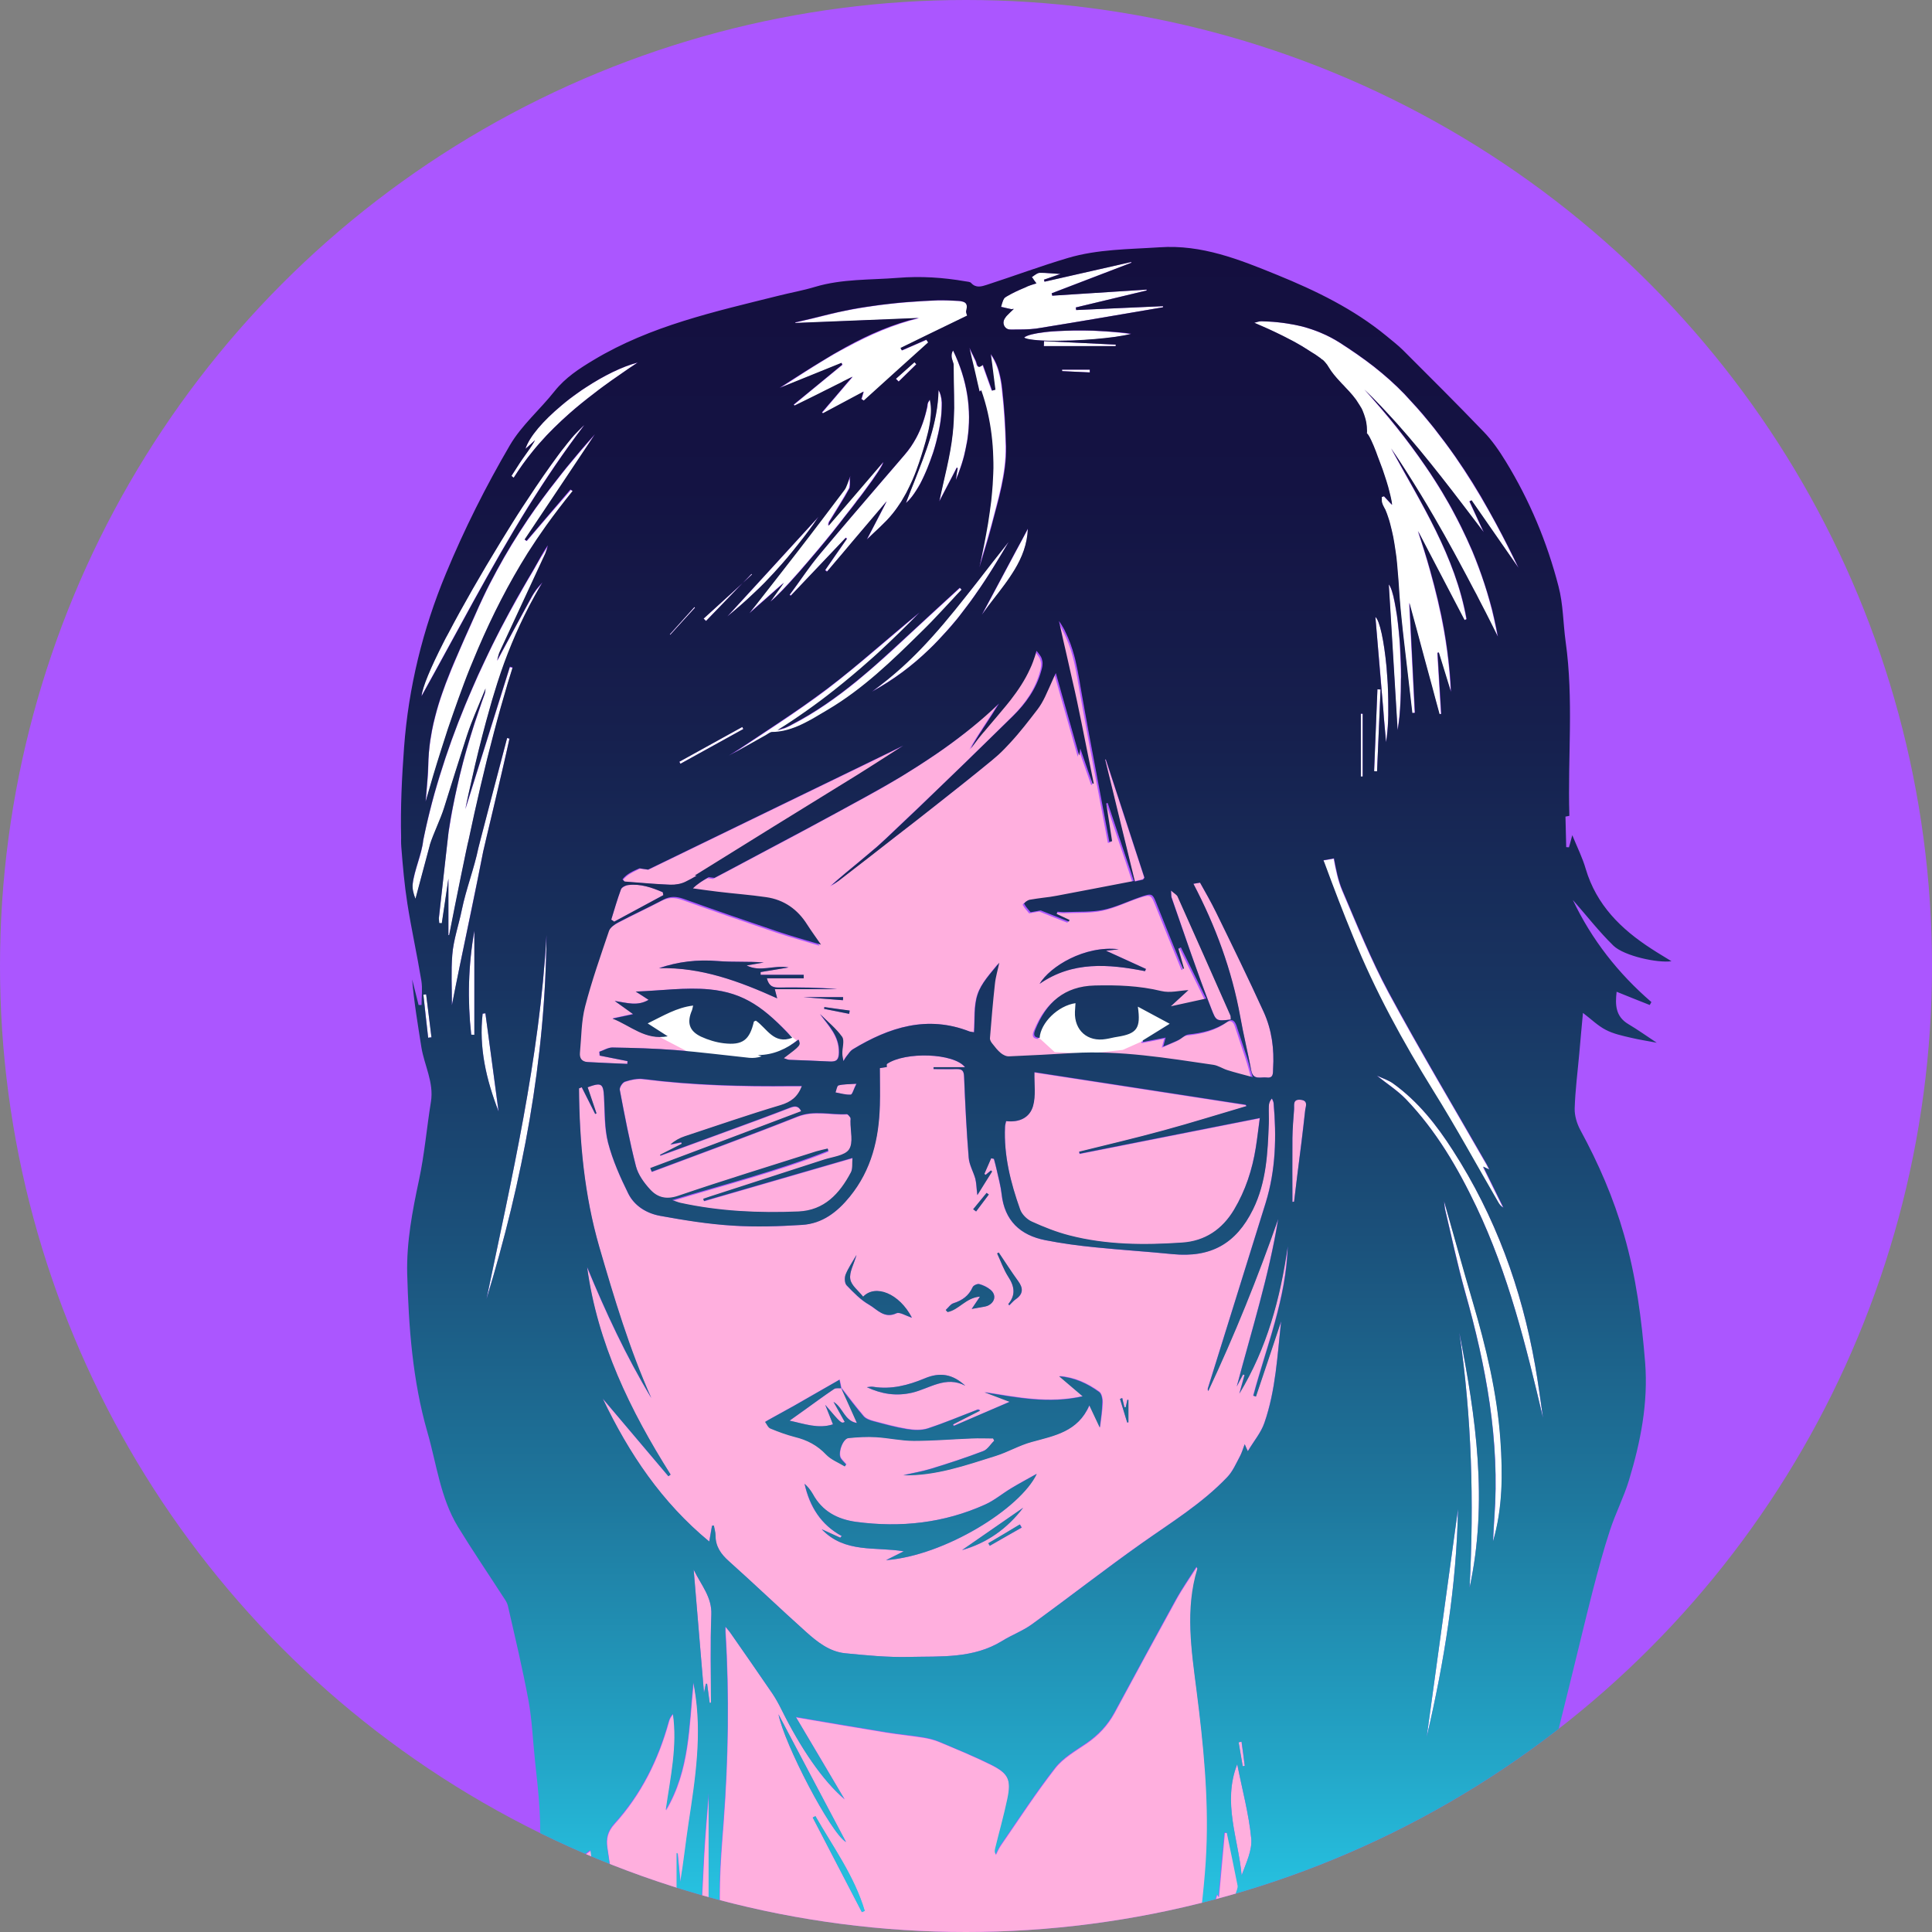 <?xml version="1.0" encoding="utf-8"?>
<!-- Generator: Adobe Illustrator 25.4.1, SVG Export Plug-In . SVG Version: 6.00 Build 0)  -->
<svg version="1.1" id="Laag_1" xmlns="http://www.w3.org/2000/svg" xmlns:xlink="http://www.w3.org/1999/xlink" x="0px" y="0px"
	 viewBox="0 0 1050 1050" style="enable-background:new 0 0 1050 1050;" xml:space="preserve">
<rect x="0" y="0" width="1050" height="1050" fill="#808080" stroke="none"/>
<style type="text/css">
	.st0{clip-path:url(#SVGID_00000055669594737887326450000004503444715024136847_);}
	.st1{fill:#AB56FF;}
	.st2{clip-path:url(#SVGID_00000160880065369716477050000003140923694030798991_);}
	.st3{fill:#FFFFFF;}
	.st4{fill:#FFAFDE;}
	.st5{clip-path:url(#SVGID_00000065052055223517627010000018257542213192220331_);}
	.st6{fill:url(#SVGID_00000014627065129824240020000006006385753291996087_);}
</style>
<g>
	<g>
		<defs>
			<circle id="SVGID_1_" cx="525" cy="525" r="525"/>
		</defs>
		<clipPath id="SVGID_00000139980650767550397260000012195181491983424416_">
			<use xlink:href="#SVGID_1_"  style="overflow:visible;"/>
		</clipPath>
		<g id="Back" style="clip-path:url(#SVGID_00000139980650767550397260000012195181491983424416_);">
			<rect class="st1" width="1050" height="1050"/>
		</g>
	</g>
	<g>
		<defs>
			<circle id="SVGID_00000112607020010578702950000000987887892509967001_" cx="525" cy="525" r="525"/>
		</defs>
		<clipPath id="SVGID_00000011020380546403000320000012115230915784198538_">
			<use xlink:href="#SVGID_00000112607020010578702950000000987887892509967001_"  style="overflow:visible;"/>
		</clipPath>
		<g id="Vrouwke" style="clip-path:url(#SVGID_00000011020380546403000320000012115230915784198538_);">
			<path class="st3" d="M594.4,179.8c-1.5-0.1-3.1-0.1-4.6-0.1c-2.3,0-4.5-0.1-6.6,0c-2.9,0-5.7,0.1-8.3,0.3s-5,0.3-7.2,0.6
				c-5.5,0.6-9.5,1.6-11.1,2.9c0.7,0.6,2.6,1,5.4,1.3c2.3,0.2,5.2,0.4,8.4,0.5c1.3,0,2.7,0,4.1,0c1.4,0,2.9,0,4.3-0.1s3-0.1,4.5-0.1
				c7.6-0.3,15.7-0.9,22.5-1.9c3.4-0.5,6.5-1,9-1.6c-2.2-0.3-4.4-0.6-6.6-0.8C603.6,180.3,599,180,594.4,179.8z"/>
			<path class="st3" d="M533.7,334.2c2.2-3.2,4.6-6.3,7.1-9.5c0.7-0.9,1.4-1.8,2.1-2.7c1-1.3,2-2.7,3-4s2-2.7,2.9-4.1
				s1.8-2.8,2.7-4.2c4-6.7,6.8-13.9,7.2-22.3c-2,3.8-4.1,7.7-6.2,11.6C546.3,310.6,540,322.4,533.7,334.2z"/>
			<path class="st3" d="M592.2,202.4c0-0.5,0-1,0-1.5h-15.1l0.1,0.8C582.2,201.9,587.2,202.2,592.2,202.4z"/>
			<path class="st3" d="M509.9,347.9c1.6-1.7,3.1-3.3,4.7-5.1s3-3.5,4.5-5.2c0.7-0.9,1.5-1.8,2.2-2.7c1.4-1.8,2.8-3.6,4.2-5.5
				c0.7-0.9,1.4-1.8,2.1-2.8c1.4-1.9,2.7-3.8,4-5.7c0.7-1,1.3-1.9,2-2.9c1.3-1.9,2.6-3.9,3.8-5.8c1.3-2,2.5-3.9,3.7-5.9
				c2.5-4,4.9-8,7.2-12c-5.8,7.1-11.4,14.4-17,21.7c-2.1,2.7-4.2,5.4-6.4,8.1c-7.8,9.9-15.9,19.6-24.6,28.7
				c-1.6,1.7-3.2,3.3-4.9,4.9c-1.6,1.6-3.3,3.2-5,4.7c-5.1,4.7-10.5,9.1-16.2,13.2c11.7-6.4,21.9-14.1,31-22.9
				C506.7,351.2,508.3,349.6,509.9,347.9z"/>
			<path class="st3" d="M510,212c-0.4,18-7.1,34.3-13.4,50.3c-1,2.5-1.9,4.9-2.9,7.4c-0.5,1.2-0.9,2.5-1.4,3.7
				c1.1-1,2.3-2.3,3.4-3.7c0.8-1,1.5-2.1,2.2-3.2c0.7-1.2,1.4-2.4,2.2-3.7c0.7-1.3,1.4-2.7,2-4.1c0.7-1.4,1.3-2.9,1.9-4.4
				c0.9-2.3,1.8-4.6,2.6-7c0.3-0.8,0.5-1.6,0.8-2.4c1-3.2,1.8-6.4,2.5-9.5c0.3-1.6,0.6-3.1,0.9-4.6c0.5-3,0.8-5.8,0.9-8.4
				c0-1.3,0-2.5,0-3.6C511.6,215.9,511,213.6,510,212z"/>
			<path class="st3" d="M606.4,187.3c-13-0.6-26-1.3-39-1.9c0,0.9-0.1,1.8-0.1,2.7h39.1C606.4,187.9,606.4,187.6,606.4,187.3z"/>
			<path class="st3" d="M530.1,204.1c0.7,3,1.4,5.9,2,8.7l0.1-0.1c0,0,0,0,0.1,0c0.1-0.1,0.3-0.3,0.5-0.4c0.1-0.1,0.1-0.1,0.2-0.2
				c1.4,4.1,2.5,8.1,3.5,12.1c0.9,4,1.6,8.1,2.1,12.1s0.8,8,0.9,12.1c0.1,2,0.1,4,0.1,6c0,1,0,2-0.1,3c-0.1,2-0.2,4-0.3,6
				c-0.2,3-0.5,6-0.8,9c-0.4,4-1,8-1.7,12c-0.6,4-1.4,8-2.2,12s-1.6,8-2.5,11.9c0.6-1.9,1.1-3.7,1.7-5.6c1.7-5.6,3.4-11.2,4.9-16.8
				c0.5-1.8,1-3.6,1.4-5.3c0.5-1.8,1-3.6,1.4-5.3c1.9-7.1,3.6-14.3,4.5-21.6c0.2-1.8,0.4-3.7,0.5-5.5s0.1-3.7,0.1-5.6
				c-0.1-5.2-0.3-10.4-0.7-15.7c-0.3-5.2-0.8-10.4-1.4-15.6c-0.1-0.8-0.2-1.6-0.3-2.4s-0.2-1.6-0.4-2.4c-0.1-0.8-0.3-1.6-0.5-2.4
				c-0.2-0.8-0.4-1.6-0.6-2.4c-0.2-0.8-0.5-1.6-0.8-2.4c-0.9-2.3-2-4.7-3.6-6.9c0.5,3.5,0.9,6.8,1.3,10c0.3,2.4,0.6,4.7,0.9,7.1
				c0.1,0.8,0.2,1.5,0.3,2.3c-0.6,0.2-1.2,0.3-1.8,0.5c-1.7-4.7-3.4-9.5-5-14c-0.6,0.5-1.1,0.8-1.6,1c-0.1,0-0.3,0.1-0.4,0.1
				s-0.2,0-0.3-0.1c-0.2-0.1-0.4-0.2-0.5-0.4c-0.3-0.3-0.5-0.9-0.6-1.4c-0.2-0.7-0.4-1.4-0.7-1.9c-0.2-0.4-0.4-0.8-0.6-1.2
				c-0.2-0.4-0.4-0.8-0.6-1.3c-0.3-0.6-0.6-1.2-0.9-1.8s-0.6-1.3-1-2.1c-0.2-0.4-0.4-0.8-0.5-1.1c0.5,2.3,1,4.5,1.5,6.7
				C528.7,198,529.4,201.1,530.1,204.1z"/>
			<path class="st3" d="M395.1,325.7c2.9-3,5.7-5.9,8.6-8.9c-7.1,6.5-14.2,12.9-21.3,19.4c0.4,0.4,0.9,0.9,1.3,1.3L395.1,325.7z"/>
			<path class="st3" d="M408.4,311.9c-1.6,1.6-3.1,3.3-4.7,4.9c1.7-1.5,3.3-3,5-4.6C408.6,312.1,408.5,312,408.4,311.9z"/>
			<path class="st3" d="M377.7,330.3c-0.1-0.1-0.2-0.2-0.3-0.4c-4.5,4.9-8.9,9.9-13.4,14.8c0.1,0.1,0.2,0.2,0.3,0.2
				C368.8,340.1,373.2,335.2,377.7,330.3z"/>
			<path class="st3" d="M532.1,212.8L532.1,212.8C532.1,212.8,532.1,212.9,532.1,212.8z"/>
			<path class="st3" d="M517.7,235.5c-1.4,12.5-4.8,24.8-7.3,36.9c0.8-1.5,1.5-2.9,2.3-4.4c1.6-3,3.2-6.1,4.8-9.2
				c0.8-1.6,1.6-3.1,2.4-4.7c0.2,0.1,0.3,0.1,0.5,0.2c-0.3,2.2-0.6,4.4-1,6.5c0.9-2.2,1.8-4.4,2.5-6.6c0.5-1.5,1-2.9,1.4-4.4
				c0.2-0.7,0.4-1.5,0.6-2.2c0.6-2.2,1-4.4,1.4-6.6c0.1-0.7,0.2-1.5,0.4-2.2c2.4-16.2-0.1-32.3-7.8-48.4c-0.2,0.3-0.4,0.7-0.5,1
				c-0.2,0.5-0.2,1-0.3,1.5c0,0.2,0,0.3,0,0.5c0,0.3,0.1,0.7,0.1,1c0,0.2,0.1,0.4,0.1,0.5c0.2,0.9,0.6,1.7,0.8,2.6
				c0.1,0.3,0.1,0.7,0.1,1c0,3.1,0,6.2,0.1,9.3c0.1,4.6,0.1,9.3,0.1,13.9C518.4,226.4,518.2,231,517.7,235.5z"/>
			<path class="st3" d="M548.1,167.7c0.5,0.1,0.9,0.2,1.4,0.3c0.1,0,0.2,0,0.3,0c0.2,0,0.5,0,0.7-0.1c0.1,0,0.3,0,0.4,0
				c-0.6,0.6-1.3,1.2-1.9,1.8c-0.4,0.4-0.8,0.8-1.2,1.2c-0.2,0.2-0.4,0.4-0.6,0.6c-0.4,0.4-0.7,0.8-1,1.3c-0.2,0.4-0.4,0.8-0.6,1.1
				c-0.1,0.2-0.1,0.4-0.2,0.6c-0.1,0.4-0.1,0.7-0.1,1.1c0.1,2,1.6,3.5,3.9,3.5c0.7,0,1.3,0,2,0c3.9-0.1,7.9-0.1,11.7-0.5
				c0.6-0.1,1.3-0.2,1.9-0.3c22.4-3.6,44.8-7.5,67.2-11.3c0-0.2,0-0.4,0-0.6c-15.7,0.7-31.4,1.4-47.2,2.1c0-0.2-0.1-0.4-0.1-0.7
				c0-0.2-0.1-0.4-0.1-0.7c6.4-1.5,12.8-3.1,19.2-4.6s12.8-3.1,19.2-4.6c0.1-0.2,0.1-0.3,0.2-0.5c-17.1,1.1-34.3,2.2-51.4,3.3
				c-0.1-0.4-0.2-0.8-0.3-1.3c14.4-5.5,28.9-11.1,43.3-16.6c0-0.1-0.1-0.3-0.1-0.4c-15.7,3.6-31.4,7.1-47.1,10.7
				c-0.1-0.4-0.2-0.7-0.3-1.1c2.9-1,5.8-2,9-3.1c-2.7-0.2-5.1-0.4-7.4-0.5c-0.9-0.1-1.8-0.1-2.7-0.1c-0.5,0-0.9,0-1.4,0
				c-0.2,0-0.4,0-0.5,0.1c-0.9,0.2-1.7,0.9-2.6,1.5c-0.3,0.2-0.7,0.5-1,0.7c0.2,0.3,0.4,0.6,0.7,0.9c0.2,0.3,0.4,0.6,0.6,0.9
				c0.4,0.6,0.8,1.1,1.2,1.6c-1.1,0.4-3,0.9-5,1.7c-0.3,0.1-0.5,0.2-0.8,0.4c-0.5,0.2-0.9,0.4-1.4,0.6c-2.9,1.3-5.7,2.6-8.4,4.1
				c-0.4,0.3-0.9,0.5-1.3,0.8c-1,0.7-1.4,2.2-1.9,3.7c-0.2,0.5-0.3,1-0.5,1.4c0.5,0.1,0.9,0.2,1.4,0.3
				C546.3,167.3,547.2,167.5,548.1,167.7z"/>
			<path class="st3" d="M402.4,329.1c2.3-2,4.6-4.1,6.8-6.2c2.2-2.1,4.4-4.3,6.6-6.4c3.2-3.3,6.3-6.6,9.3-10.1c2-2.3,4-4.6,5.9-7
				s3.8-4.8,5.7-7.2s3.7-4.9,5.5-7.4c0.9-1.3,1.8-2.5,2.6-3.8c-16.5,18-33,36.1-49.5,54.1C397.7,333.1,400.1,331.1,402.4,329.1z"/>
			<path class="st3" d="M446.3,196.7c-3,1.8-6,3.7-9,5.6c-4.5,2.9-8.9,5.8-13.4,8.6c5.6-2.3,11.2-4.5,16.8-6.8
				c5.6-2.3,11.2-4.5,16.8-6.8c0.1,0.3,0.3,0.6,0.4,1c-8.8,7.2-17.6,14.4-26.4,21.7c0.2,0.2,0.3,0.3,0.5,0.5
				c4.5-2.2,9.1-4.5,13.4-6.6c2.1-1.1,4.2-2.1,6.2-3.1s3.9-1.9,5.6-2.8c1.2-0.6,2.3-1.1,3.3-1.7c1.1-0.5,2-1,3-1.5
				c-0.8,1-1.9,2.2-3.1,3.6c-1.2,1.4-2.5,3-4,4.7c-0.7,0.8-1.5,1.7-2.2,2.6c-0.8,0.9-1.6,1.8-2.4,2.8c-0.8,0.9-1.6,1.9-2.4,2.8
				c-0.8,1-1.6,1.9-2.5,2.9c0.2,0.2,0.3,0.3,0.5,0.5c7.3-3.9,14.5-7.8,22.1-11.8c-0.4,1.2-0.7,2.2-0.9,3.1c-0.1,0.3-0.2,0.6-0.3,0.9
				l1.3,0.9c11.7-10.5,23.3-21,35-31.6c-0.3-0.5-0.7-1-1-1.5c-4.4,1.9-8.9,3.8-13.3,5.8c-0.2-0.4-0.5-0.9-0.7-1.3
				c4.5-2.2,9-4.4,13.5-6.6c7.5-3.7,15.1-7.3,22.7-11c0-0.2-0.8-1.6-0.5-2.7c0.4-1.1,0.5-2,0.3-2.7c-0.1-0.3-0.2-0.6-0.3-0.9
				c-0.4-0.8-1.3-1.2-2.3-1.4c-0.7-0.2-1.4-0.2-2.2-0.3c-3.7-0.2-7.4-0.4-11.1-0.3c-5.2,0.2-10.4,0.5-15.6,0.9
				c-2.6,0.2-5.2,0.4-7.8,0.7c-2.6,0.3-5.2,0.5-7.8,0.9c-2.6,0.3-5.2,0.7-7.7,1.1c-2.6,0.4-5.1,0.8-7.7,1.3
				c-5.1,0.9-10.2,2.1-15.3,3.4c-3.9,1-7.8,1.9-11.6,2.8c-1.3,0.3-2.6,0.6-3.9,0.9c0.1,0.1,0.1,0.2,0.2,0.3
				c22.4-0.9,44.8-1.8,67.2-2.7c-14.1,3.4-27,9.1-39.4,15.8C455.4,191.2,450.8,193.9,446.3,196.7z"/>
			<path class="st3" d="M498,197.9c-0.3-0.4-0.7-0.7-1-1.1c-3.4,3-6.7,6-10.1,9c0.5,0.5,1,1,1.5,1.5c1.6-1.6,3.2-3.1,4.8-4.7
				S496.4,199.5,498,197.9z"/>
			<path class="st3" d="M461.4,259.9c-0.5,1.3-0.9,2.3-1.2,3.3c-0.5,1.3-0.9,2.3-1.6,3.2c-4.2,5.6-8.4,11.2-12.7,16.8
				c-4.2,5.6-8.5,11.1-12.8,16.7c-7.4,9.6-14.8,19.1-22.7,29.1c-1.1,1.4-2.2,2.9-3.4,4.3c1.8-1.6,3.6-3.2,5.3-4.7
				c1.7-1.5,3.4-3,5-4.4c3.2-2.8,6.1-5.4,8.5-7.5c-0.4,0.6-0.9,1.2-1.4,2s-1.1,1.6-1.8,2.5c-0.3,0.4-0.6,0.9-1,1.4
				c-0.7,0.9-1.4,1.9-2.1,2.9c-0.4,0.5-0.7,1-1.1,1.5c3.3-2.5,9.1-8.6,15.9-16.4c3.2-3.6,6.6-7.6,10.1-11.8c1.3-1.6,2.6-3.1,3.9-4.7
				c0.9-1.1,1.7-2.1,2.6-3.2c0.4-0.5,0.9-1.1,1.3-1.6c1.3-1.6,2.6-3.2,3.8-4.8c1.7-2.1,3.3-4.2,4.9-6.3c1.2-1.5,2.4-3,3.5-4.5
				c0.4-0.5,0.8-1,1.1-1.5c0.7-1,1.5-1.9,2.2-2.8s1.4-1.8,2-2.7c5.9-7.9,9.9-13.9,10.1-15.6c-9.9,11.6-19.8,23.1-29.7,34.6
				c-0.3-1.4,0.3-2.2,0.8-2.9c1.7-2.9,3.5-5.7,5.3-8.6c1.7-2.9,3.5-5.8,5.1-8.7c0.1-0.2,0.2-0.4,0.2-0.6s0.1-0.4,0.1-0.7
				c0.1-0.5,0.1-1,0.1-1.6c0-0.3,0-0.6,0-0.9c0-0.9-0.1-1.9,0-3C461.7,259.1,461.6,259.5,461.4,259.9z"/>
			<path class="st3" d="M411.3,402.5c1.7-0.9,3.3-1.9,5-2.8c1.1-0.6,2.3-1.7,3.4-1.7c2.2,0,4.3-0.3,6.3-0.7c1.4-0.3,2.7-0.6,4-1.1
				c3.2-1.1,6.3-2.5,9.3-4.1c1.2-0.6,2.4-1.3,3.6-2c2.4-1.4,4.7-2.8,7.1-4.2c19.1-11.3,34.8-26.6,50.5-42c1.9-1.9,3.8-3.8,5.7-5.7
				c3.7-3.9,7.4-7.8,11-11.7c1.8-2,3.7-3.9,5.5-5.9c-0.2-0.2-0.3-0.3-0.5-0.5s-0.3-0.3-0.5-0.5c-5.3,4.9-10.6,9.7-15.9,14.6
				s-10.6,9.7-15.8,14.6c-3.4,3.2-6.9,6.4-10.4,9.5c-4.7,4.2-9.4,8.2-14.2,12.2c-10.9,8.8-22.3,16.9-34.9,23.4
				c-0.6,0.3-1.3,0.7-1.9,1c-0.7,0.3-1.3,0.6-2,0.9c-0.3,0.1-0.7,0.2-1,0.3c-0.3,0.1-0.7,0.2-1,0.3c-0.7,0.2-1.3,0.4-2,0.6
				c5.4-3.4,10.6-6.9,15.8-10.5s10.2-7.4,15.1-11.3c3.3-2.6,6.5-5.2,9.7-7.9c3.2-2.7,6.4-5.4,9.5-8.2c1.6-1.4,3.1-2.8,4.7-4.2
				c7.7-7.1,15.2-14.4,22.5-21.9c-4.2,3.4-8.4,6.9-12.5,10.4s-8.3,7-12.4,10.5c-8.3,7-16.6,13.9-25.2,20.5
				c-4.3,3.3-8.7,6.4-13.1,9.5c-8.8,6.2-17.9,12.2-26.9,18.1c-4.5,3-9,6-13.5,9c1.7-0.9,3.4-1.8,5.1-2.7
				C404.6,406.3,408,404.4,411.3,402.5z"/>
			<path class="st3" d="M369.2,414l0.6,1.1c11.4-6.3,22.8-12.6,34.2-18.9c-0.2-0.4-0.4-0.8-0.6-1.1C392,401.4,380.6,407.7,369.2,414
				z"/>
			<path class="st3" d="M445.8,300.9c-1.5,1.8-2.9,3.6-4.3,5.4c-2.1,2.7-4.1,5.6-6.1,8.4c-0.7,0.9-1.3,1.9-2,2.8
				c-1.3,1.9-2.7,3.7-4.1,5.6c0.2,0.2,0.4,0.3,0.6,0.5c10-10.5,19.9-21,29.9-31.5c0.1,0.1,0.2,0.2,0.3,0.3c0.1,0.1,0.2,0.2,0.3,0.3
				c-3.9,5.7-7.8,11.3-11.8,17c0.3,0.3,0.7,0.5,1,0.8c1.3-1.6,2.6-3.1,4-4.7c1.3-1.6,2.6-3.1,4-4.7c4-4.7,8-9.4,12-14.2
				c4.1-4.8,8.2-9.6,12.4-14.6c-1,1.9-1.9,3.7-2.8,5.5s-1.8,3.5-2.7,5.2c-1.8,3.4-3.5,6.7-5.2,10c0.6-0.6,1.2-1.1,1.8-1.7
				c1.2-1.1,2.4-2.2,3.6-3.4c0.6-0.6,1.2-1.1,1.8-1.7c2.4-2.3,4.7-4.6,6.7-7.1c1.7-2.1,3.3-4.4,4.8-6.7c1-1.5,1.9-3.1,2.7-4.7
				c1.3-2.4,2.5-4.8,3.5-7.3c0.7-1.6,1.4-3.3,2-5c1.9-5,3.5-10.2,5-15.5c0.4-1.3,0.7-2.6,1-3.8s0.6-2.3,0.8-3.4
				c0.1-0.5,0.2-1.1,0.3-1.6c0.3-1.5,0.5-3,0.6-4.3c0.1-0.9,0.1-1.8,0.2-2.6c0-0.8,0-1.7,0-2.5c-0.1-1.6-0.3-3.2-0.6-4.7
				c-0.2,0.4-0.4,0.7-0.6,1s-0.4,0.7-0.5,1c-0.2,0.6-0.1,1.3-0.3,1.9c-1.3,6-3.3,11.8-6.1,17.1c-0.9,1.6-1.8,3.1-2.8,4.6
				s-2.1,3-3.4,4.4c-3.8,4.5-7.6,8.9-11.5,13.4C468.6,274,457.1,287.4,445.8,300.9z"/>
			<path class="st3" d="M230.1,540.6c0.9,7.8,1.8,15.6,2.6,23.4c0.6-0.1,1.2-0.2,1.8-0.2c-1-7.8-1.9-15.6-2.9-23.4
				C231.1,540.5,230.6,540.5,230.1,540.6z"/>
			<path class="st3" d="M760.7,349.4c-0.1-2-0.3-3.9-0.5-5.8c-0.1-0.9-0.2-1.9-0.3-2.8s-0.2-1.8-0.3-2.7c-0.2-1.3-0.3-2.6-0.5-3.9
				c-0.1-0.8-0.2-1.6-0.4-2.4c-0.1-0.4-0.1-0.8-0.2-1.2c-0.2-1.1-0.4-2.2-0.6-3.3c-0.9-4.8-2-8.3-3.2-9.7c0.4,6.5,0.8,13,1.2,19.6
				s0.8,13.2,1.2,19.8c0.8,13.2,1.6,26.5,2.4,39.8c0.4-2.2,0.7-4.7,1-7.3c0.6-5.6,0.8-12.1,0.8-18.7c0-1,0-2,0-3.1
				c0-5.1-0.2-10.4-0.5-15.4C760.8,351.4,760.8,350.4,760.7,349.4z"/>
			<path class="st3" d="M748.4,419.2c0.6-14.8,1.3-29.7,1.9-44.5c-0.6,0-1.1,0-1.7-0.1c-0.6,14.8-1.2,29.7-1.8,44.5
				C747.3,419.2,747.9,419.2,748.4,419.2z"/>
			<path class="st3" d="M739.6,422.1c0.3,0,0.7,0,1,0V388c-0.3,0-0.7,0-1,0V422.1z"/>
			<path class="st3" d="M721.9,199.5c1.6,2.9,3.8,5.4,6.2,7.9c0.7,0.7,1.3,1.4,2,2.1c0.3,0.4,0.7,0.7,1,1.1c1.4,1.4,2.7,2.8,3.9,4.3
				c0.6,0.7,1.2,1.5,1.8,2.3c0.7,1,1.4,2,2,3.1s1.2,2.1,1.7,3.2s0.9,2.3,1.2,3.4c0.2,0.8,0.4,1.6,0.6,2.4c0.2,1.2,0.4,2.4,0.4,3.7
				c0,0.8,0,1.7,0,2.6c0.5,0,1.3,1.4,2.4,3.8c0.8,1.7,1.7,3.8,2.6,6.2c0.6,1.4,1.1,3,1.7,4.6c0.4,1.1,0.8,2.1,1.2,3.2
				c0.2,0.5,0.4,1.1,0.6,1.6c0.4,1.1,0.7,2.2,1.1,3.3c0.7,2.2,1.4,4.3,2,6.4c0.4,1.5,0.8,2.9,1.1,4.3c0.1,0.4,0.2,0.9,0.3,1.3
				c0.4,1.6,0.6,3,0.7,4.1c-1.4-1.6-2.9-3.1-4.4-4.7c-0.4,0.1-0.8,0.2-1.2,0.4c0,0.5,0,1.1,0,1.6s0.1,1.1,0.2,1.6
				c0.3,1.1,0.9,2.1,1.4,3.1c0.2,0.3,0.3,0.7,0.5,1c0.5,1.2,0.9,2.4,1.3,3.5s0.8,2.4,1.1,3.6c0.7,2.4,1.3,4.8,1.7,7.2
				c0.5,2.4,0.9,4.8,1.2,7.3c0.3,2.4,0.6,4.9,0.9,7.3c0.6,6.1,1,12.3,1.4,18.5c0.3,3.7,0.6,7.4,1,11.1c0.5,4.3,1,8.6,1.4,12.9
				c1,8.6,2,17.2,3,25.8c0.5,4.3,1,8.6,1.5,12.9c0.5,0,1-0.1,1.4-0.1c-0.5-10-1-20.1-1.5-30c-0.5-10-1-19.9-1.5-29.8
				c1.4,5,2.7,10,4.1,15c2.7,10,5.5,20.2,8.2,30.3c1.4,5.1,2.8,10.2,4.1,15.2c0.3,0,0.6-0.1,0.9-0.1c-0.7-11.1-1.3-22.2-2-33.2
				c0.2-0.1,0.4-0.1,0.7-0.2l6.6,21.4c-0.3-7.5-1-15-2-22.4c-0.5-3.7-1.1-7.4-1.7-11c-2-11-4.6-21.8-7.6-32.6
				c-2-7.2-4.2-14.3-6.6-21.4l25.3,48.4c0.4-0.2,0.8-0.3,1.1-0.5c-6-34.2-24.7-63-41-92.8c2.8,4.1,5.4,8.2,8.1,12.3
				c5.3,8.3,10.3,16.6,15.3,25.1c3.7,6.4,7.3,12.8,10.8,19.2c1.2,2.1,2.3,4.3,3.5,6.5c2.3,4.3,4.6,8.6,6.9,13
				c1.1,2.2,2.3,4.4,3.4,6.5c2.2,4.4,4.5,8.7,6.7,13.1c1.1,2.2,2.2,4.4,3.3,6.6c-0.6-3.3-1.3-6.5-2-9.8c-0.7-3.2-1.5-6.4-2.4-9.5
				c-1.7-6.3-3.7-12.4-6-18.4c-1.1-3-2.3-6-3.5-8.9c-1.9-4.4-3.9-8.8-6-13c-1.4-2.8-2.9-5.7-4.4-8.5c-0.8-1.4-1.5-2.8-2.3-4.2
				c-2.3-4.1-4.8-8.2-7.4-12.3c-1.7-2.7-3.5-5.4-5.3-8c-9.9-14.5-21.1-28.3-33.2-41.7c3,3,6,6,8.9,9c2.9,3.1,5.8,6.1,8.6,9.3
				c8.4,9.4,16.4,19.1,24.2,29.1c7.8,9.9,15.4,20,23.1,30.1c-2.6-5.6-5.1-11.2-7.7-16.7c0.4-0.2,0.7-0.4,1.1-0.6
				c8.5,12.2,17,24.5,25.5,36.7c-3.8-8-7.8-15.9-12-23.7c-1.4-2.6-2.8-5.2-4.3-7.8c-5.6-9.9-11.6-19.6-18-28.9
				c-3.7-5.3-7.6-10.5-11.6-15.6c-1-1.3-2-2.5-3.1-3.8c-2.1-2.5-4.2-5-6.3-7.4c-1.1-1.2-2.2-2.4-3.3-3.6c-1.1-1.2-2.2-2.4-3.3-3.6
				c-2.6-2.7-5.3-5.3-8.1-7.8s-5.7-4.9-8.6-7.2c-5.9-4.6-12.1-8.8-18.4-12.9c-1.6-1-3.3-2-5-2.9s-3.4-1.7-5.1-2.4
				c-1.7-0.7-3.5-1.4-5.2-2s-3.5-1.1-5.3-1.6c-2.7-0.7-5.4-1.2-8.1-1.6c-1.8-0.3-3.7-0.5-5.5-0.7c-2.8-0.3-5.6-0.4-8.5-0.5
				c-0.7,0-1.3,0.1-2,0.3s-1.3,0.4-1.9,0.5c1.3,0.6,2.6,1.2,3.9,1.7c2.6,1.1,5.1,2.2,7.5,3.4c1.2,0.6,2.4,1.2,3.7,1.8
				c1.2,0.6,2.4,1.2,3.7,1.9c1.2,0.6,2.4,1.3,3.6,1.9c2.4,1.3,4.8,2.7,7,4.2c0.7,0.5,1.5,0.9,2.2,1.4c1,0.6,2,1.2,2.9,1.9
				c0.2,0.2,0.5,0.3,0.7,0.5c0.5,0.3,0.9,0.7,1.4,1.1c0.2,0.2,0.4,0.4,0.7,0.6c0.4,0.4,0.8,0.9,1.2,1.3
				C720.9,197.8,721.4,198.6,721.9,199.5z"/>
			<path class="st3" d="M751.8,385.8c0.2,2.9,0.5,5.8,0.7,8.7c0.3,2.9,0.5,5.9,0.8,8.9c0.2-0.9,0.3-1.9,0.4-3
				c0.4-3.5,0.7-7.5,0.8-11.7c0-0.4,0-0.9,0-1.3c0-0.9,0-1.7,0-2.6c0-0.4,0-0.9,0-1.3c0-2.2-0.1-4.5-0.1-6.7c0-0.9-0.1-1.8-0.1-2.7
				c-0.1-1.4-0.1-2.7-0.2-4.1c-0.1-0.9-0.1-1.8-0.2-2.7c-0.1-0.9-0.1-1.8-0.2-2.7c-0.1-0.9-0.2-1.8-0.2-2.6
				c-1.3-13.4-3.5-24.7-6-26.7c0.9,11,1.9,22,2.9,33.4C750.8,374.3,751.3,380.1,751.8,385.8z"/>
			<path class="st3" d="M800.5,707.6c-5.2-17.9-10.2-35.8-15.6-54.8c0.3,2.2,0.3,3.5,0.6,4.7c3.5,14.9,6.7,29.9,10.8,44.6
				c11.3,40.2,19,80.8,15.9,122.8c-0.3,4.3-0.5,8.5-0.7,12.8c5.3-18.2,5.3-36.7,4-55.3C813.7,756.8,807.7,732.1,800.5,707.6z"/>
			<path class="st3" d="M813.9,653.2c0.7,1.2,1.5,2.4,3,3.3c-3.6-7.2-7.1-14.4-11-22.3c1.4,0.7,2.1,1,3.4,1.6
				c-0.7-1.3-1-2.1-1.5-2.9c-17.8-31.1-36.2-61.8-53.2-93.3c-9.6-17.9-17.2-36.8-25.2-55.5c-2.3-5.5-3.5-11.5-4.6-17.4l-5.7,1
				c0.2,0.4,0.4,0.8,0.5,1.3c5.1,13.6,10.2,27.1,15.6,40.5c11.8,29.2,26.9,56.7,43.5,83.5C791.1,612.7,802.3,633.1,813.9,653.2z"/>
			<path class="st3" d="M798.7,862.8c10.1-46.7,3.5-92.7-5.6-138.6C799.9,770.2,801.1,816.4,798.7,862.8z"/>
			<path class="st3" d="M838.6,770.6c-1.4-9.5-2.6-19.1-4.3-28.6c-7.4-41.8-21.6-81-44.7-116.8c-8.9-13.8-19-26.6-32.4-36.3
				c-2.6-1.9-5.8-2.8-8.9-4.3c5.5,4.4,11.3,8,15.8,12.8c16.4,17.1,28.2,37.3,38.3,58.5C819.8,692.5,829.4,731.5,838.6,770.6z"/>
			<path class="st3" d="M792.4,820.1c-5.6,40.8-11.3,82.3-17,123.8C785,902.9,791.6,861.4,792.4,820.1z"/>
			<path class="st3" d="M297,508.2c-3.7,67.1-19,132.2-32.6,197.8C284,641.6,296.5,575.9,297,508.2z"/>
			<path class="st3" d="M289.6,310.6c-1.7,2.9-3.5,5.9-5.2,8.9c-2.5,4.5-5,8.9-7.5,13.4c-1.6,3-3.2,6-4.8,9c-1.6,3-3.1,6.1-4.6,9.1
				s-3,6.1-4.4,9.2c-2.2,4.6-4.3,9.2-6.3,13.9c-1.4,3.1-2.7,6.2-4,9.4c-5.2,12.5-9.8,25.3-13.8,38.3c-1,3.2-1.9,6.5-2.9,9.8
				c-0.9,3.3-1.8,6.6-2.6,9.9c-1.3,5.1-2.5,10.3-3.5,15.5c-0.7,7.2-4.9,16.4-5.7,23.6c-0.3,2.7,0.4,5.5,1.5,8.2
				c2.5-9.6,5.1-19.2,7.7-28.8c0-0.1,0.1-0.3,0.1-0.4v-0.1c1.9-6.1,5.8-13.9,7.7-20c4.1-13.1,8.2-26.2,12.4-39.2
				c0.7-2.2,1.5-4.4,2.3-6.5c2.5-6.5,5.3-12.9,7.9-19.3c-0.2,1-0.2,2-0.5,2.9c-1.1,3-2.2,6.1-3.2,9.2c-1.6,4.6-3.1,9.2-4.5,13.8
				c-1.4,4.6-2.7,9.3-4,14c-1.2,4.7-2.4,9.4-3.4,14.1c-0.7,3.2-1.4,6.3-2,9.5c-0.9,4.8-1.7,9.5-2.5,14.3c-0.3,1.8-4.1,36-5.3,47.1
				c0.1,0.9,0.2,1.7,0.2,2.6c0.5,0,1,0.1,1.4,0.1c1.2-7.9,2.3-15.8,3.6-24.3v30.8c0.1,0,0.3,0,0.4,0c3.3-17.1,10.3-51.4,10.5-51.4
				c4.2-19.8,8.7-39.5,13.9-59c2.3-8.8,4.8-17.6,7.4-26.4c0.9-2.9,1.8-5.8,2.7-8.7c-0.5-0.1-1-0.3-1.5-0.4
				c-8.1,25.8-16.1,51.5-24.2,77.3c0.6-2.7,1.1-5.3,1.7-8c1.2-5.3,2.4-10.6,3.6-15.9c2.5-10.6,5.2-21.2,8.2-31.6
				c0.7-2.6,1.5-5.2,2.3-7.8c4.3-14.3,9.7-28.3,16.3-41.8c1.8-3.7,3.7-7.3,5.7-10.9c1.3-2.4,2.7-4.8,4.1-7.1
				c-1.1,1.2-2.2,2.4-3.2,3.7c-1,1.3-1.9,2.6-2.6,4c-6.4,11.5-12.6,23.1-18.8,34.7c0.4-1.3,0.6-2.6,1-3.8c0.1-0.4,0.3-0.8,0.5-1.2
				c8.1-17.5,16.2-34.9,24.3-52.4c0.3-0.7,0.6-1.5,0.9-2.3c0.1-0.4,0.3-0.8,0.4-1.2c0.1-0.4,0.3-0.8,0.4-1.2
				c-0.8,1.1-1.5,2.3-2.2,3.4C293.4,303.7,291.6,307.2,289.6,310.6z"/>
			<path class="st3" d="M230.1,456.9C230.1,456.9,230.2,456.2,230.1,456.9L230.1,456.9z"/>
			<path class="st3" d="M289.4,245.4c2.4-3,5-5.9,7.6-8.7s5.4-5.5,8.2-8.1c1.4-1.3,2.8-2.6,4.3-3.9c4.3-3.8,8.8-7.4,13.4-10.9
				c3.1-2.3,6.2-4.6,9.3-6.9c3.1-2.2,6.3-4.4,9.5-6.6c1.6-1.1,3.2-2.2,4.8-3.2c-8.5,2.2-18.5,7.2-28,13.4c-1.6,1-3.1,2.1-4.7,3.2
				c-1.5,1.1-3,2.2-4.5,3.3s-2.9,2.3-4.3,3.5c-9.8,8.2-17.4,16.8-19.5,23.5c0.9-0.8,1.8-1.6,2.7-2.4c0.9-0.8,1.7-1.5,2.5-2.3
				c-0.5,0.9-1,1.8-1.6,2.7c-1.7,2.6-3.5,5-5.2,7.5c-1.1,1.5-2.1,3.1-3.1,4.7s-2,3.2-3,4.7c0.4,0.3,0.8,0.6,1.2,1
				C282.3,254.7,285.7,249.9,289.4,245.4z"/>
			<path class="st3" d="M286.3,294.1c-0.4-0.2-0.7-0.5-1.1-0.7c12.7-19.1,25.5-38.2,38.2-57.2c-5.3,5.9-10.4,11.9-15.4,18
				c-1.7,2-3.3,4.1-4.9,6.2c-5.7,7.1-11,14.4-16.1,21.9c-3,4.5-6,9.1-8.8,13.7s-5.5,9.3-8.1,14.1s-5.1,9.6-7.4,14.5
				c-1.6,3.3-3.1,6.6-4.5,9.9c-1.1,2.5-2.2,4.9-3.3,7.4c-0.7,1.6-1.5,3.3-2.2,4.9c-1.5,3.3-2.9,6.6-4.3,9.9
				c-2.1,4.9-4.2,9.9-6.1,14.9c-0.6,1.7-1.2,3.4-1.8,5c-1.5,4.2-2.8,8.5-3.9,12.8c-0.7,2.6-1.3,5.2-1.8,7.9
				c-0.3,1.8-0.6,3.5-0.9,5.3c-0.7,4.5-1.1,9-1.1,13.7c0,2.4-0.2,4.9-0.4,7.3c-0.1,1.6-0.3,3.2-0.4,4.9c-0.1,1.6-0.3,3.2-0.4,4.9
				c-0.1,0.8-0.1,1.6-0.2,2.4c2.7-9.5,5.5-18.9,8.5-28.3c1.2-3.7,2.4-7.5,3.6-11.2c1.9-5.6,3.8-11.1,5.8-16.6s4.1-11,6.2-16.4
				c1.4-3.6,2.9-7.2,4.5-10.8c7.6-17.9,16.4-35.2,26.9-51.8c3.1-5,6.4-9.9,9.9-14.7c4.6-6.4,9.5-12.7,14.7-18.9
				c-0.4-0.3-0.8-0.5-1.2-0.8C302.2,275.5,294.3,284.8,286.3,294.1z"/>
			<path class="st3" d="M276.9,401.4c-0.4-0.1-0.9-0.2-1.3-0.3c-4.7,18.3-9.7,36.6-14.4,55c-0.4,1.6-0.8,3.1-1.2,4.7l0,0
				c-2.3,11.2-6.7,22.4-9,33.6c-1.6,8-4.6,16.5-5.2,24.6c-0.7,8.9-0.2,17.8-0.2,27.3c1.5-7.5,2.9-14.5,4.3-21.5
				c4.2-20.7,8.6-41.3,12.7-62C263,460.7,272.8,420.3,276.9,401.4z"/>
			<path class="st3" d="M263.8,550.7c-0.5,0.1-1,0.1-1.5,0.2c-2.2,18.4,2,36,8.6,53.2C268.6,586.3,266.2,568.5,263.8,550.7z"/>
			<path class="st3" d="M317.6,230.9c-1.3,1.1-2.7,2.6-4.4,4.3s-3.4,3.9-5.3,6.2c-0.5,0.6-1,1.2-1.4,1.8c-1,1.3-2,2.6-3,3.9
				c-5.1,6.9-10.9,15.2-16.9,24.4c-1.8,2.7-3.6,5.6-5.5,8.4c-1.8,2.9-3.7,5.8-5.5,8.8c-1.2,2-2.5,4-3.7,6
				c-10.4,17-20.5,34.6-28.3,49.5c-0.9,1.8-1.8,3.5-2.7,5.1c-6.8,13.4-11.3,23.9-11.8,28.8c19.1-34.3,37.2-69.4,58-102.9
				C296.6,260.1,306.6,245.2,317.6,230.9z"/>
			<path class="st3" d="M256.1,562.4c0.6,0,1.1,0.1,1.7,0.1v-56.6C254.5,524.6,254,543.5,256.1,562.4z"/>
			<path class="st4" d="M616.6,478.9c1.1-0.3,2.1-0.5,3-0.7c0.5-0.1,0.9-0.2,1.3-0.3c0.1,0,0.2,0,0.2-0.1c0.3-0.3,0.6-0.7,0.7-1
				c-1.7-5.2-3.4-10.4-5.1-15.6c-3.6-10.9-7.1-21.7-10.6-32.5c-1.8-5.4-3.5-10.8-5.3-16.2c-0.1,0-0.3,0.1-0.4,0.1
				c2.7,11,5.3,21.9,8,32.9C611.2,456.7,613.9,467.8,616.6,478.9z M546.8,609.3c-0.2,1.3-0.5,2.2-0.6,3.1c-0.7,15.6,3,30.5,8.1,45
				c0.9,2.7,3.8,5.5,6.4,6.7c6.6,3,13.4,5.7,20.4,7.5c20.1,5.2,40.6,5.3,61.2,3.9c12.5-0.8,21.9-7.2,28.3-17.9
				c6.2-10.4,9.9-21.7,11.8-33.6c0.9-5.6,1.6-11.3,2.2-16.2c-33.1,6.6-65.5,13-97.9,19.4c-0.1-0.4-0.2-0.8-0.3-1.1
				c15.3-3.8,30.7-7.4,46-11.6c15.1-4.1,30-8.8,45-13.2c-0.2-0.2-0.3-0.5-0.5-0.7c-38.6-6-77.3-11.9-114.8-17.7
				c-0.2,6.8,0.7,12.8-0.7,18.2C559.6,607.6,553.8,610.2,546.8,609.3z M658.4,548.2c2.6,6.6,2.5,6.8,10.6,5.9
				c-0.1-0.9,0.1-1.6-0.2-2.2c-9.5-21.5-19.1-43.1-28.7-64.6c-0.5-1-1.7-1.7-3.6-3.4c0.1,2.3,0,3.1,0.3,3.8
				C643.8,508,650.5,528.3,658.4,548.2z M339.8,479.2c8.2,0.6,16.4,1.4,24.6,1.7c2.8,0.1,5.8-0.4,8.3-1.6c2.1-1,4.1-2.2,6.1-3.3
				l-1-0.1c14.3-8.9,28.7-17.8,43-26.7c15.2-9.4,30.5-18.8,45.7-28.2c3-1.9,6-3.7,9-5.7c2-1.3,4-2.6,6.1-3.9c3.1-2,6.2-4,9.5-6.1
				c-6.2,3-12.4,6-18.6,9.1c-12.4,6-24.8,12-37.1,18c-27.8,13.5-55.4,26.9-83,40.3l-4.5-0.6c-3.4,1.6-6.8,3.1-9.2,6
				C339.2,478.7,339.5,479.2,339.8,479.2z M209.9,1041.8c-9.2,3.9-18.2,8-27.3,12.2c-0.4,0.2-0.6,0.9-0.7,1.7h36.8
				c-1.3-3.7-2.7-7.4-3.8-11.2C214.1,1041.6,212.4,1040.7,209.9,1041.8z M380.5,1055.7h4.8v-80.9c-0.9,11.4-1.9,22.2-2.5,33.1
				C381.9,1023.9,381.2,1039.8,380.5,1055.7z M650.5,919.2c-2.9-22.1-6.3-44.3,0.4-66.3c0.1-0.2-0.2-0.5-0.5-1.1
				c-3.7,5.9-7.7,11.5-11,17.5c-11.3,20.5-22.5,41.1-33.6,61.7c-3.7,6.8-8.8,12.2-15.2,16.6c-6,4.1-12.7,7.9-17,13.4
				c-10.6,13.6-20,28.1-29.8,42.3c-1,1.5-1.7,3.2-2.5,4.8c-0.7-1.3-0.5-2.2-0.3-3.1c2.2-8.9,4.7-17.8,6.6-26.8
				c2.2-10.8,0.7-14.2-9.2-19.1c-9.1-4.5-18.5-8.4-27.9-12.3c-2.6-1.1-5.5-1.8-8.3-2.3c-6.7-1.1-13.5-1.7-20.2-2.8
				c-16.5-2.7-32.9-5.5-49.3-8.3c8.7,14.6,17.6,29.6,26.4,44.6c-11.9-10.1-23.9-27.8-34.2-48.6c-1.5-3-3.1-6-5-8.8
				c-7.6-11.1-15.2-22.1-22.9-33.1c-0.6-0.9-1.4-1.7-2.6-3.2c0,1.5,0,2,0,2.5c2.1,34.7,1.5,69.5-1.1,104.1
				c-1.7,21.6-3.4,43.1-0.5,64.7h258.5c1.6-16.5,3.9-33,4.6-49.5C657.2,977,654.2,948.1,650.5,919.2z M459.8,1001.1
				c-8.3-4.6-33.7-53.6-36.7-69.4C435.3,954.9,447.6,978,459.8,1001.1z M468.4,1039.2c-8.9-17.1-17.8-34.3-26.7-51.4
				c0.5-0.2,1-0.5,1.4-0.7c9.6,16.8,21.2,32.6,26.8,51.5C469.9,1038.5,469.5,1038.7,468.4,1039.2z M672.9,1025
				c-1.8-9.6-3.9-19.2-5.9-28.8c-0.4,0-0.9,0-1.3,0c-1.1,12-2.2,24.1-3.2,35c-0.1-0.2-0.5-0.8-0.9-1.6c-2.4,8.8-4.7,17.4-7.1,26h8.8
				c2.9-8.8,5.7-17.7,8.5-26.5C672.3,1027.8,673.1,1026.3,672.9,1025z M680,581.7c1.1,5.5,5.3,3.5,8.4,3.9c3.8,0.5,3.4-2.4,3.5-4.8
				c0.6-10.7-0.7-21.1-5.1-30.8c-8.3-18.2-17.1-36.2-25.9-54.2c-2.7-5.5-5.8-10.8-8.7-16.1l-3.7,0.7c12.1,22.8,20.9,46.8,25.5,72.4
				C675.8,562.5,678.2,572.1,680,581.7z M672,1055.7h7.3c0.5-8.7,1.1-17.5,1.6-26.2c-0.3-0.1-0.6-0.1-0.9-0.2
				C677.4,1038.1,674.7,1046.9,672,1055.7z M377,914.7c-2.5,23.4-1.9,47.2-15,69.3c2.6-18,6.4-34.9,3.9-52.3
				c-1.2,1.2-1.9,2.6-2.3,4.1c-5.7,20.7-15.1,39.6-29.6,55.6c-3.7,4.1-4.6,8-3.8,13.1c2.6,17.1,4.9,34.2,7.3,51.2h30.4v-48.2
				c0.2,0,0.3,0,0.5,0c0.5,5.2,1,10.4,1.5,15.6c1.8-10.6,2.9-21.2,4.5-31.8c3.7-24.3,7.5-48.6,3.2-73.2
				C377.4,916.9,377.2,915.8,377,914.7z M283.8,1027.6c-0.1-0.2-0.1-0.4-0.2-0.6c1.5-1.2,3.1-2.4,4.6-3.6
				c-8.7,3.3-16.8,7.3-24.9,11.6c-0.8,0.4-1.3,2.3-1.1,3.3c1,5.8,2.2,11.6,3.3,17.5h32.1c-1.6-10.4-3.2-20.8-4.8-31.5
				C289.5,1025.4,286.6,1026.5,283.8,1027.6z M259.5,1036.4c-1.7-1.5-3.7-2.6-5.2-3.6c-12.4,3.7-24.8,7.4-37.2,11.1
				c1.7,3.8,3.5,7.7,5.3,11.8h41.3c-0.9-5.2-1.7-10.4-2.7-15.6C260.8,1038.8,260.4,1037.2,259.5,1036.4z M305.2,1017.3
				c-2.3,1.6-3.2,3.1-2.7,6c1.7,10.8,3.3,21.6,4.9,32.5h19.5c-1.9-16.6-3.9-33.1-5.8-50C315.6,1009.8,310.5,1013.7,305.2,1017.3z
				 M319.2,577.2c7.2,0.4,14.4,0.7,21.6,1c0-0.5,0.1-1,0.1-1.5l-15.1-3c-0.1-0.7-0.1-1.4-0.2-2.1c2.4-0.8,4.7-2.4,7.1-2.3
				c11.4,0.2,22.9,0.5,34.3,1.4c13.4,1,26.7,2.8,40,4.2c2.2,0.2,4.4,0,6.7-0.8c-0.7-0.2-1.3-0.5-2-0.7c8.5,0,15.7-3.4,22.1-8.4
				c1.3,3,1.3,3-8,10.1c1.3,0.4,2.2,0.8,3.2,0.9c7.3,0.3,14.5,0.5,21.8,0.9c3.8,0.2,4.9-1,5-4.9c0.1-9-5.6-14.4-10.3-20.9
				c4.1,4.1,8.7,7.8,12,12.4c1.4,2,0.1,6,0.1,9.1c0,1.4,0.4,2.7,0.6,4.1c0.7-1,1.3-2.1,2-3c1-1.2,1.9-2.6,3.1-3.4
				c19.8-12,40.5-18.7,63.5-9.7c0.6,0.2,1.2,0.2,2.4,0.4c0.5-7-0.2-14.2,1.9-20.5c2.1-6.2,7-11.4,11.2-16.7c-0.8,3.9-2,7.7-2.4,11.6
				c-1.1,9.8-1.9,19.7-2.7,29.6c-0.1,0.9,0.7,2.1,1.4,2.9c1.4,1.8,2.8,3.6,4.5,5c1.2,1,3,1.9,4.5,1.8c11.6-0.5,23.2-1.1,34.8-1.8
				c25.7-1.5,50.9,2.7,76.2,6.4c2.6,0.4,5.1,2.1,7.7,2.9c4.1,1.3,8.2,2.3,13.7,3.8c-1.3-4.6-2.1-7.7-3.1-10.7
				c-1.9-5.8-3.9-11.6-5.8-17.5c-0.8-2.5-2.3-3.7-4.7-2c-6.4,4.6-13.6,6.2-21.3,7c-1.9,0.2-3.6,2.1-5.4,3c-2.4,1.1-4.8,2.1-8.3,3.6
				c0.7-2.5,0.9-3.6,1.3-4.9c-4.4,0.9-8.3,1.7-12.2,2.4c-0.1-0.3-0.2-0.6-0.3-0.8c4.4-2.7,8.8-5.5,14.7-9.1
				c-6.3-3.4-11.4-6.1-17.3-9.3c1.7,11.8-0.5,14.7-11.2,16.4c-2.1,0.3-4.1,0.9-6.2,1.2c-9.9,1.6-17.1-4.7-16.8-14.8
				c0.1-1.6,0.2-3.1,0.3-4.7c-9.5,1.4-18.9,10.6-19.5,18.9c-3.4-0.3-3.3-2.2-2.3-4.6c5.9-14.5,15.7-23.4,32.3-23.9
				c12.2-0.3,24.1,0.1,36.1,3c4.9,1.2,10.4-0.3,14.8-0.5c-2.3,2.1-5.5,5-9.6,8.8c6.8-1.5,12.4-2.7,19.2-4.2
				c-4.6-9.4-9.1-18.6-13.7-27.8c-0.5,0.2-0.9,0.4-1.4,0.6c1,3.6,2.1,7.3,3.1,10.9c-0.2,0.1-0.4,0.2-0.6,0.2
				c-4.6-11.4-9.3-22.7-13.8-34.1c-2.8-7-2.6-7.2-9.6-4.9c-6.7,2.3-13.2,5.5-20,6.9c-6.5,1.3-13.5,0.9-20.2,1.2
				c-1.5,0.1-3.1-0.2-4.6-0.2c-0.1,0.4-0.2,0.8-0.4,1.2c2.3,1.1,4.7,2.2,7,3.3c-0.1,0.3-0.2,0.6-0.4,0.9c-5-2-10-3.9-15.3-6.1
				l-5.5,1c-0.7-0.8-1.3-1.6-2-2.4c-0.3-0.4-0.7-0.9-1-1.4c-0.1-0.2-0.3-0.5-0.3-0.6c-0.2-0.1-0.4-0.2-0.6-0.2
				c0.2,0,0.3-0.1,0.5-0.1v-0.1c0.2-0.3,0.6-0.7,0.9-1c0.5-0.4,1-0.7,1.6-0.9c0.1,0,0.3-0.1,0.4-0.1c2.5-0.4,4.9-0.8,7.4-1.1
				c2.5-0.3,5-0.7,7.4-1.1c13.9-2.6,27.7-5.3,41.8-8c-0.6-1.8-1.2-3.7-1.8-5.5c-1.8-5.4-3.6-10.8-5.4-16c-1.2-3.5-2.3-7-3.5-10.5
				s-2.3-6.9-3.5-10.4c-0.3,0.1-0.5,0.1-0.8,0.2c0.5,3.4,1.1,6.9,1.6,10.3s1.1,6.9,1.6,10.3c-0.5,0.1-1,0.2-1.5,0.3
				c-0.7-3.5-1.3-7.1-2-10.6c-1.3-7.1-2.7-14.2-4-21.2c-3.4-17.7-6.7-35.4-9.8-53.1c-0.3-1.6-0.6-3.2-0.8-4.7
				c-0.4-2.4-0.9-4.7-1.4-7c-0.3-1.5-0.7-3.1-1.1-4.6c-0.6-2.3-1.3-4.5-2.1-6.6c-0.8-2.2-1.7-4.2-2.7-6.3c-0.7-1.4-1.4-2.7-2.2-4
				c-0.4-0.6-0.8-1.3-1.3-1.9c0.4,1.8,0.8,3.5,1.2,5.3s0.8,3.6,1.2,5.4c0.8,3.6,1.7,7.2,2.5,10.9c0.8,3.7,1.7,7.4,2.5,11.1
				s1.7,7.4,2.5,11.2c0.8,3.7,1.6,7.4,2.3,11.1c2.3,11.1,4.5,22.2,6.7,33.3l-0.6,0.2c-0.8-2.3-1.6-4.5-2.4-6.8
				c-1.1-3.1-2.2-6.3-3.4-9.8c-0.3-0.9-0.6-1.7-0.9-2.6c-0.1,0.6-0.2,1.1-0.2,1.6c-0.1,0.9-0.2,1.5-0.3,1.9c0,0.2,0,0.3-0.1,0.3
				c-1-3.6-2.1-7.3-3.1-11c-2.1-7.4-4.2-14.9-6.4-22.5c-1.1-3.8-2.1-7.5-3.2-11.3c-0.4,0.9-0.8,1.7-1.2,2.6c-1.6,3.5-3,7-4.6,10.2
				c-1.2,2.4-2.5,4.8-4.1,6.9c-4.7,6.1-9.5,12.4-14.8,18.1c-2.1,2.3-4.3,4.5-6.5,6.6c-1.1,1-2.3,2-3.5,3
				c-10.2,8.4-20.6,16.7-31,24.8c-7,5.5-13.9,10.9-20.9,16.3c-10.5,8.1-21,16.2-31.4,24.4c-0.9,0.7-1.9,1.3-3,1.9
				c-0.3,0.2-0.7,0.4-1,0.6c2.4-2.2,4.9-4.4,7.5-6.5c2.5-2.1,5-4.2,7.6-6.3c2.5-2.1,5-4.2,7.5-6.3c1.2-1.1,2.5-2.1,3.7-3.2
				s2.4-2.2,3.6-3.3c5.8-5.5,11.6-11,17.4-16.5c17.4-16.5,34.5-33.2,51.6-50.1c6.9-6.8,12.6-14.8,15.2-24.4c0.3-0.9,0.5-1.8,0.6-2.6
				c0.1-0.5,0.1-1,0.1-1.4c0-0.5,0-0.9-0.1-1.3s-0.2-0.8-0.3-1.2c-0.1-0.4-0.3-0.8-0.5-1.2c-0.2-0.4-0.5-0.8-0.8-1.2
				c-0.4-0.6-1-1.3-1.6-2c-0.6,2.1-1.2,4-1.9,6c-0.5,1.3-1,2.5-1.6,3.8c-2.8,6.2-6.6,11.7-10.6,17c-0.8,1.1-1.6,2.1-2.5,3.1
				c-2.9,3.6-6,7.2-9.1,10.8c-0.9,1-1.7,2-2.6,3.1c-0.4,0.5-0.9,1-1.3,1.5c-0.8,1-1.7,2.1-2.5,3.1c-1.2,1.6-2.4,3.2-3.6,4.8
				c1.1-2.2,2.4-4.3,3.7-6.4c0.7-1,1.3-2.1,2-3.1s1.4-2.1,2-3.1c1.3-2,2.6-4,3.9-6c1.3-2,2.6-4,3.8-6c-9.4,9-19.4,17.1-29.9,24.5
				c-3,2.1-6,4.2-9.1,6.2s-6.1,4-9.2,5.9s-6.2,3.8-9.4,5.7c-4.7,2.8-9.5,5.5-14.3,8.1c-10.7,5.9-21.5,11.7-32.2,17.5
				c-7.2,3.9-14.4,7.7-21.6,11.5s-14.4,7.7-21.6,11.5c-2.5,1.3-4.9,2.6-7.4,3.9l-3.1-0.4c-3,1.7-6,3.5-8.6,6.1
				c4.5,0.6,8.9,1.3,13.4,1.8c8.8,1,17.7,1.7,26.5,3c9.7,1.4,17,6.6,22.2,14.9c2.3,3.6,4.8,7.1,7.5,10.9c-8.2-2.5-15.8-4.6-23.4-7.1
				c-17.1-5.8-34.2-11.7-51.3-17.8c-4-1.4-7.3-1.5-11.1,0.5c-8,4.2-16.2,8-24.2,12.2c-2,1.1-4.5,2.7-5.2,4.7
				c-4.6,13.6-9.4,27.2-13,41.1c-2.1,8-2,16.6-2.8,25C314.8,575,315.9,577.1,319.2,577.2z M608,515.9c-2.3,0.3-4.4,0.5-6.9,0.8
				c7.5,3.4,14.6,6.6,21.7,9.9c-0.2,0.4-0.3,0.8-0.5,1.2c-19.9-3.9-39.4-5.5-57.3,6.9C570.6,525.2,589.5,513.7,608,515.9z
				 M461.5,551c-4.5-0.9-9.1-1.8-13.6-2.7c0-0.3,0.1-0.6,0.1-0.9c4.6,0.6,9.2,1.2,13.8,1.9C461.7,549.8,461.6,550.4,461.5,551z
				 M458.2,541.9c0,0.6-0.1,1.1-0.1,1.7c-8.6-0.7-17.2-1.4-21.6-1.7H458.2z M389.9,522.3c8.3,0.7,16.7,0.1,25.1,0.8
				c-3.1,0.5-6.2,1.1-9.3,1.6c7.4,3.8,14.7-0.3,22.8,1.1c-5.5,0.9-10.4,1.7-15.2,2.5c0,0.5,0,1,0,1.5h23.4c0,0.6,0,1.3,0,1.9h-20
				c1.2,4.9,3.9,5,7.3,5c10.3-0.2,20.6-0.1,31,0.8h-34c0.6,2.4,0.9,3.5,1.3,5c-20.6-9.2-41.3-17-64.2-16.4
				C368.4,522.7,378.9,521.5,389.9,522.3z M334.1,544c6.7,0.9,12.3,3,18.4-0.6c-2.5-1.6-4.4-2.8-7-4.5c13.9-0.5,27.1-2.4,39.9-1.2
				c19.4,1.8,30.4,10.6,45.2,26.1c-10,3.9-13.8-5.3-19.8-9.3c-0.6,0.3-1,0.4-1.1,0.6c-2.3,9.9-6.1,12.9-16.3,11.7
				c-4.2-0.5-8.6-1.7-12.4-3.6c-6.5-3.1-7.8-7.7-4.9-14.4c0.2-0.5,0.3-1.2,0.6-2.5c-9,1.1-16.1,5.5-24.7,9.7c4.1,2.6,7.2,4.6,10.9,7
				c-12.2,2.4-20.1-5.7-30-9.6c3.8-0.8,6.8-1.5,11.2-2.4C340.4,548.5,337.8,546.6,334.1,544z M369.9,653.9
				c21.1,4.6,42.6,5.6,64.1,4.7c14.1-0.6,22.4-9.7,28.5-21.2c1.1-2,0.6-4.8,0.9-7.9c-27.6,8-54.2,15.7-80.7,23.4
				c-0.1-0.4-0.2-0.8-0.4-1.2c1.2-0.4,2.3-0.8,3.5-1.2c20.6-6.7,41.2-13.3,61.8-20c4.9-1.6,11.6-2.2,13.9-5.6
				c2.5-3.7,0.7-10.2,0.8-15.5c0-0.6,0.2-1.4-0.1-1.9c-0.4-0.7-1.3-1.8-1.9-1.8c-8.9,0.5-17.7-2.3-26.8,1.3
				c-26.2,10.4-52.8,20.1-79.2,30c-0.3-0.7-0.5-1.3-0.8-2c27.3-10.3,54.5-20.6,82-30.9c-1.3-2.9-3.3-3-5.9-2
				c-5.9,2.3-11.8,4.5-17.7,6.7c-17.6,6.5-35.3,12.9-52.9,19.4l-0.2-0.4c3.9-2,7.9-4,11.8-6c-0.1-0.3-0.2-0.5-0.3-0.8
				c-2,0.4-3.9,0.8-5.9,1.2c2.4-2.1,5.1-3.5,7.9-4.5c17.3-5.8,34.6-11.7,52-16.9c5.6-1.7,9.3-4.4,11.6-10.4c-2,0-3.7,0-5.4,0
				c-27,0.3-54-0.4-80.8-3.8c-3.2-0.4-6.8,0.3-9.9,1.4c-1.4,0.4-3.1,3.1-2.9,4.4c2.7,13.9,5.3,27.9,8.8,41.6c1.2,4.6,4.4,9,7.7,12.6
				c3.9,4.3,8.8,5.7,15.2,3.5c24.9-8.5,50.1-16.2,75.2-24.2c2-0.6,4.1-1,6.1-1.5c0.1,0.5,0.3,1,0.4,1.5
				c-27.2,10.8-55.6,17.9-84.8,26.8C367.8,653.3,368.8,653.7,369.9,653.9z M360.5,486.5c-0.1-0.5-0.2-1.1-0.3-1.6
				c-5.9-2.6-12-4.7-18.7-3.9c-1.4,0.2-3.5,1.2-4,2.3c-2,5.4-3.6,11-5.3,16.5c0.5,0.4,1.1,0.7,1.6,1.1
				C342.7,496.1,351.6,491.3,360.5,486.5z M455.6,589.9c-0.8,0.2-1.1,2.5-1.6,3.8c2.8,0.5,5.6,1.4,8.3,1.2c0.9-0.1,1.6-3.1,3-5.9
				C460.9,589.3,458.2,589.2,455.6,589.9z M453.3,754.9c-5.5,3.7-10.8,7.7-16.2,11.5c-2.7,1.9-5.4,3.8-8,5.7
				c8.1,1.7,15.7,4.6,23.6,2c-1.6-3.9-2.9-7.3-4.2-10.6c8.7,10.2,8.7,10.2,10.6,9.3c-2-3.6-4-7.2-6.1-10.9
				c5.1,2.9,5.9,10.4,12.8,11.4c-3.1-6.8-5.8-12.9-8.5-18.9C455.9,754.5,454.3,754.2,453.3,754.9z M673.5,757.4
				c0.9-3.4,1.9-6.8,2.8-10.1c-0.3-0.1-0.6-0.2-0.8-0.3c-1.1,2.2-2.2,4.3-3.4,6.5c8-30.3,17.5-60.1,22.5-91
				c-11.2,31.8-23.8,63-38,93.5c-0.3-0.6-0.4-1.1-0.2-1.5c10.5-33.6,21-67.2,31.4-100.8c5.5-17.7,6-35.9,4.3-54.3
				c-0.1-0.8-0.6-1.6-0.9-2.4c-1.3,1.5-1.7,2.9-1.7,4.3c-0.1,3.1,0.1,6.1,0,9.2c-0.6,16-1.3,32-8.6,46.8
				c-9.2,18.7-22.9,26.3-43.6,24.3c-14-1.4-28-2.2-42-3.7c-9.1-0.9-18.3-2.2-27.3-3.9c-13.6-2.7-22.1-10.6-23.7-25
				c-0.5-4.5-1.8-8.9-2.7-13.3c-0.4-2-1-3.9-1.5-5.9c-0.5-0.1-1-0.2-1.5-0.3c-1.2,2.8-2.5,5.7-3.7,8.5c0.2,0.2,0.5,0.3,0.7,0.5
				c1-0.8,1.9-1.6,2.9-2.4c0.2,0.2,0.4,0.4,0.6,0.6c-2.5,3.9-4.9,7.9-8,12.8c-0.5-4-0.5-6.5-1.1-8.9c-1-3.9-3.3-7.6-3.6-11.4
				c-1.2-14.6-1.9-29.3-2.5-43.9c-0.1-3.1-0.9-4.4-4.1-4.3c-4.2,0.2-8.3,0-12.5,0c0-0.3,0-0.7,0-1h17.1c-6.2-7.8-32.6-8.5-42.4-1.8
				c-0.3,0.2-0.1,1-0.1,1.7c-0.9,0.1-2.6,0.4-3.8,0.6c0,7,0.2,13.6,0,20.2c-0.5,18.1-4.6,35-16.3,49.6c-6.8,8.5-15,14.7-25.9,15.4
				c-12.6,0.8-25.2,1.2-37.8,0.4c-13.2-0.9-26.3-3-39.3-5.3c-7.3-1.3-14-5.3-17.4-12.1c-4.4-8.9-8.5-18.2-11-27.7
				c-2.1-8-1.8-16.6-2.2-25c-0.4-7.1-1.4-7.8-8.9-5.1c1.6,4.7,3.2,9.5,4.8,14.2c-0.2,0.1-0.5,0.2-0.7,0.3c-2.4-4.8-4.8-9.6-7.3-14.5
				c-0.5,0.2-1,0.4-1.5,0.6c0.2,29.1,2.9,58,11,86.1c8,27.8,16.4,55.6,28.3,82.2C340.2,737,329,713.1,319,688.6
				c5.6,41.5,23.4,78,45.4,112.8c-0.4,0.3-0.8,0.6-1.2,0.9c-11.7-13.8-23.3-27.6-35.7-42.2c14.4,30.1,32.1,56.4,57.9,77.7
				c0.6-3.3,1-5.9,1.5-8.6l1-0.1c0.3,1.8,0.9,3.6,0.9,5.4c0,6,3,10.1,7.3,14c14.1,12.6,27.8,25.7,41.8,38.3
				c6.1,5.5,12.8,10.9,21.3,11.7c11.6,1.2,23.2,2.3,34.8,2c17.2-0.4,34.9,1,50.6-8.7c5.3-3.3,11.4-5.5,16.4-9.2
				c19.9-14.4,39.2-29.6,59.2-43.7c16.1-11.4,33-21.7,46.7-36.1c3-3.1,4.8-7.4,6.9-11.3c1.1-1.9,1.7-4.1,2.6-6.6
				c0.6,1.2,0.9,1.9,1.7,3.8c3.3-5.6,7.2-10.1,9-15.4c6.2-17.8,7.1-36.6,9.1-55.2c-4.6,13.6-9.2,27.3-13.7,40.9
				c-0.5-0.2-1-0.3-1.5-0.5c7.2-26.8,18-52.9,18.7-81.2C695.8,705.5,688.5,732.7,673.5,757.4z M542.8,680.8
				c3.5,5.2,6.9,10.5,10.6,15.6c2.8,3.9,2.7,7-1.4,9.8c-1.3,0.9-2.3,2.2-3.5,3.3c-0.2-0.4-0.5-0.7-0.5-0.7c4.1-5,3.4-9.7,0-14.9
				c-2.5-3.9-4.1-8.4-6-12.6C542.2,681.1,542.5,681,542.8,680.8z M536.2,648.3c0.4,0.3,0.8,0.6,1.2,0.9c-2.3,3.1-4.6,6.2-6.9,9.2
				c-0.5-0.4-1.1-0.8-1.6-1.2C531.3,654.2,533.8,651.3,536.2,648.3z M518.2,708.2c4.7-1.5,8.3-4,10.4-8.7c0.4-1,2.6-1.9,3.6-1.7
				c2.1,0.5,4.3,1.6,6,3c3.5,2.8,2.7,7-1.5,8.8c-0.4,0.2-0.9,0.4-1.4,0.4c-2.2,0.4-4.4,0.8-7.2,1.3c1.5-2.2,2.6-3.9,4.5-6.7
				c-7.8,0.6-11.5,7.2-17.6,8.3c-0.3-0.4-0.7-0.8-1-1.1C515.4,710.6,516.6,708.7,518.2,708.2z M524.6,753.1
				c-10.6-5.6-19.4,1.6-28.9,3.8c-8.7,2-16.6,0.8-24.6-3c1.2-0.1,2.4-0.4,3.5-0.2c9.7,1.6,19.1-0.9,27.7-4.5
				C511,745.5,517.8,746.9,524.6,753.1z M459.6,692.7c1.3-3.4,3.5-6.5,5.9-10.6c-1.5,5.1-4,9.4-3.4,13.1c0.5,3.4,4.5,6.3,7,9.6
				c6.5-6.9,19.6-1.9,26.5,11.4c-3.3-1.1-6.6-3.3-8.4-2.4c-6.6,3.1-10.4-2.1-14.8-4.6c-4.6-2.6-8.6-6.7-12.3-10.6
				C459,697.4,459,694.4,459.6,692.7z M538,840.1c-0.3-0.5-0.6-1-0.8-1.4c5.7-3.4,11.5-6.8,17.2-10.2c0.3,0.6,0.6,1.1,1,1.7
				C549.5,833.5,543.7,836.8,538,840.1z M522.8,842.5c11.2-7.7,22.2-15.4,33.2-23C547.4,830.8,536.4,838.6,522.8,842.5z
				 M481.5,847.9c3.8-1.9,6.7-3.3,9.6-4.8c-15.3-2.6-32,1.2-44.6-12c3.5,1.6,6.8,3.1,10.1,4.6c0.3-0.3,0.5-0.6,0.8-0.9
				c-11.3-6.2-17.5-16-20.2-28.4c0.8,0.8,1.6,1.6,2.3,2.4c0.8,1,1.6,2.1,2.2,3.2c5.1,9.3,13.3,13.7,23.5,15.1
				c24.2,3.3,47.7,0.7,70.1-9.4c5.1-2.3,9.4-6,14.2-8.9c4.3-2.6,8.8-5,13.8-7.8C554.6,819.9,513.2,845.6,481.5,847.9z M597.9,775.7
				c-2-4.3-3.7-7.8-5.7-12.1c-6.2,14.4-19,16.5-31.3,19.9c-6.7,1.8-12.9,5.5-19.6,7.6c-16.4,5.1-32.6,10.9-50.2,10.5
				c5-1.1,10.1-2,15-3.5c9.6-2.9,19.1-6,28.4-9.6c2.4-0.9,4-3.7,6-5.7l-0.6-1.2c-3.9,0-7.8-0.1-11.7,0c-10.5,0.4-20.9,1.4-31.4,1.3
				c-6.9,0-13.7-1.6-20.6-2c-5-0.3-10,0.1-14.9,0.5c-3.2,0.3-6,8.4-4.1,11.1c0.8,1.2,1.9,2.1,2.8,3.2c-0.2,0.4-0.5,0.7-0.7,1.1
				c-3.4-2.1-7.5-3.6-10.1-6.4c-4.8-5-10.4-7.9-17-9.6c-4.5-1.1-8.9-2.8-13.3-4.6c-1.2-0.5-1.9-2.3-2.9-3.6c1.2-0.7,2.3-1.3,3.5-2
				c4.1-2.3,8.2-4.5,12.3-6.8c8.1-4.6,16.1-9.3,24.6-14.1c0.5,2.3,0.7,3.4,0.9,4.4l0,0c4,5.1,7.9,10.4,12.2,15.4
				c1.2,1.4,3.4,2.2,5.3,2.7c6.1,1.6,12.1,3.3,18.3,4.3c3.6,0.6,7.7,0.8,11.2-0.3c9.1-3,18-6.7,27-10.2c0.4-0.2,0.9-0.1,1.5,0.5
				c-4.9,2.5-9.8,5-14.7,7.5c0.1,0.3,0.3,0.5,0.4,0.8c9.9-4.2,19.7-8.5,30.4-13.1c-4.9-1.8-9.3-3.5-13.7-5.2
				c17.6,2.8,34.9,6.4,53.4,2.2c-4.3-3.6-8.5-7.3-12.8-10.9c8.3,0.6,15.3,3.9,21.7,8.5c1.4,1,1.9,4,1.9,6.1
				C599.2,766.6,598.5,770.6,597.9,775.7z M613.3,773c-0.2,0-0.5,0.1-0.7,0.1c-1.3-4.3-2.6-8.6-3.9-12.8c0.4-0.2,0.8-0.3,1.2-0.5
				c0.4,1.7,0.8,3.4,1.2,5c0.2,0,0.5,0,0.7,0c0.3-1.3,0.6-2.7,0.8-4c0.2,0,0.4,0,0.6,0V773H613.3z M706.8,597.7
				c-4.4-0.4-3.3,3-3.5,5.3c-0.4,5.1-0.9,10.3-0.9,15.5c-0.1,11.6,0,23.1,0,34.7c0.3,0,0.6-0.1,0.9-0.1c0.6-4.9,1.2-9.9,1.8-14.8
				c1.4-11.5,2.9-23.1,4.2-34.6C709.5,601.5,711.3,598.1,706.8,597.7z M377,853.1c1.9,22.8,3.7,44.3,5.6,66.9c0.5-2.3,0.7-3.6,1-4.9
				c0.2,0,0.5,0,0.7,0c0.5,3.5,0.9,6.9,1.4,10.4c0.2,0,0.5,0,0.7-0.1c0-15.9-0.5-31.9,0.2-47.8C387,868,381.2,861.7,377,853.1z
				 M674.8,1019.2c2.4-6.7,5.9-13.6,5.2-20.2c-1.3-13.3-4.9-26.4-7.6-40.2C664.3,979.7,673,999.2,674.8,1019.2z M674.7,946.6
				c-0.5,0.1-1.1,0.2-1.6,0.3c0.8,4.3,1.5,8.7,2.3,13c0.4-0.1,0.7-0.1,1.1-0.2C675.9,955.3,675.3,951,674.7,946.6z"/>
			<polygon class="st3" points="380.4,541.6 364.5,542.8 346.3,552.4 349,556.9 354.1,561.3 377.1,573.3 419.2,576.3 432.9,565.5 
				423,557.2 396.8,544.9 			"/>
			<polygon class="st3" points="562.7,562.2 570.8,549.1 587.8,541.4 614.1,540.5 633.2,547.3 646.3,556.6 638.8,562.8 630.2,562.2 
				620.3,566.1 610.2,570.6 590.8,572.7 573.2,571.8 			"/>
		</g>
	</g>
	<g>
		<defs>
			<circle id="SVGID_00000072962801015924472140000014169837086377862567_" cx="525" cy="525" r="525"/>
		</defs>
		<clipPath id="SVGID_00000069399455757570471870000012174818586053482374_">
			<use xlink:href="#SVGID_00000072962801015924472140000014169837086377862567_"  style="overflow:visible;"/>
		</clipPath>
		<g id="Outline" style="clip-path:url(#SVGID_00000069399455757570471870000012174818586053482374_);">
			
				<linearGradient id="SVGID_00000014607518965681193820000009701515695878791613_" gradientUnits="userSpaceOnUse" x1="542.05" y1="3605.6" x2="542.05" y2="2682.2" gradientTransform="matrix(1 0 0 1 0 -2548)">
				<stop  offset="1.302083e-03" style="stop-color:#27CBE9"/>
				<stop  offset="0.114" style="stop-color:#23A4C6"/>
				<stop  offset="0.264" style="stop-color:#1E779D"/>
				<stop  offset="0.415" style="stop-color:#1B517B"/>
				<stop  offset="0.565" style="stop-color:#183461"/>
				<stop  offset="0.713" style="stop-color:#16204E"/>
				<stop  offset="0.859" style="stop-color:#141343"/>
				<stop  offset="1" style="stop-color:#140F3F"/>
			</linearGradient>
			<path style="fill:url(#SVGID_00000014607518965681193820000009701515695878791613_);" d="M424.1,536.7c-3.3,0.1-6-0.1-7.3-5h20
				c0-0.6,0-1.3,0-1.9h-23.4c0-0.5,0-1,0-1.5c4.8-0.8,9.6-1.6,15.2-2.5c-8.1-1.5-15.4,2.7-22.8-1.1c3.1-0.5,6.2-1.1,9.3-1.6
				c-8.4-0.7-16.8-0.1-25.1-0.8c-11-0.9-21.5,0.3-31.8,3.9c22.9-0.6,43.6,7.1,64.2,16.4c-0.4-1.5-0.7-2.7-1.3-5H455
				C444.7,536.7,434.4,536.6,424.1,536.7z M908.4,522.4c-3.7-2.3-7.3-4.4-10.8-6.7c-16.6-10.7-30-23.9-35.8-43.5
				c-1.7-5.9-4.5-11.5-7.3-18.3c-0.8,3.1-1.3,4.9-1.8,6.6c-0.5,0-1-0.1-1.5-0.1c-0.1-5.5-0.3-11.1-0.4-16.6l2.1-0.4
				c0-0.2,0-0.5,0-0.7c-0.9-31.3,2.4-62.6-2-93.9c-1.4-10.1-1.3-20.4-3.9-30.2c-6.2-24-15.7-46.7-28.7-67.9
				c-3.5-5.7-7.4-11.4-12.1-16.2c-14.3-14.9-29-29.5-43.6-44.1c-2.8-2.8-6.1-5.3-9.2-7.9c-17.8-14.6-38.2-24.5-59.3-33.1
				c-20.4-8.3-40.9-16.6-63.9-15c-16.7,1.1-33.6,1-49.8,5.8c-14.8,4.4-29.3,9.8-44.1,14.6c-2.8,0.9-5.9,1.9-8.5-1
				c-0.6-0.7-2.1-0.7-3.1-0.9c-12.1-2.1-24.3-2.9-36.6-1.9c-15.1,1.2-30.4,0.5-45.1,4.9c-6.6,2-13.5,3.2-20.2,4.9
				c-34.4,8.6-69.1,16.2-100.1,34.8c-8,4.8-15.4,9.6-21.3,17c-7.9,10-18,18.6-24.3,29.4c-13.1,22.4-24.7,45.5-34.7,69.6
				c-12.7,30.5-20.4,62.2-22.8,94.6c-1.2,16.3-2,32.7-1.6,49.1c0,0-0.1,2.6,0.1,5c0.8,10.3,1.7,20.6,3.3,30.8
				c2.2,14,5.3,27.9,7.6,41.9c0.7,4.3,0.1,8.8,0.1,13.2c-0.5,0-1.1,0-1.6,0c-1.2-4.6-2.3-9.3-3.5-13.9c1,12.4,3.1,24.6,5,36.8
				c1.6,9.9,6.9,19.1,5.2,29.7c-2.3,14.2-3.5,28.6-6.5,42.6c-3.6,16.8-6.8,33.7-6.4,50.8c0.8,29,2.9,58.1,11,86.2
				c5,17.3,7,35.6,16.6,51.4c7.9,12.9,16.4,25.4,24.6,38.1c1,1.5,2.1,3,2.5,4.7c3.9,17.1,8,34.2,11.2,51.5c2,10.9,2.4,22.1,3.6,33.2
				c1.9,17.2,3.8,34.4,2.2,51.7c-0.2,2.1-1.4,5.4-2.9,5.9c-11.3,3.9-21,11.5-33.8,12.6c-13.6,1.1-26.8,5.6-40.4,7.5
				c-15.3,2.2-26,12-37.5,20.6c-0.9,0.7-1.8,1.4-2.7,2h5.8c0.2-0.6,0.2-1.3,0.3-2c0.1-0.8,0.3-1.5,0.7-1.7c9-4.2,18.1-8.3,27.3-12.2
				c2.4-1,4.2-0.2,5,2.7c1.1,3.8,2.5,7.5,3.8,11.2c0.2,0.7,0.5,1.3,0.7,2h3.9c-0.3-0.7-0.6-1.3-0.9-2c-1.8-4-3.6-8-5.3-11.8
				c12.4-3.7,24.9-7.4,37.2-11.1c1.5,1,3.5,2.1,5.2,3.6c0.9,0.8,1.3,2.4,1.5,3.7c1,5.2,1.8,10.4,2.7,15.6c0.1,0.7,0.2,1.3,0.3,2h1.9
				c-0.1-0.7-0.3-1.3-0.4-2c-1.2-5.8-2.3-11.6-3.3-17.5c-0.2-1,0.3-2.9,1.1-3.3c8.1-4.3,16.2-8.3,24.9-11.6
				c-1.5,1.2-3.1,2.4-4.6,3.6c0.1,0.2,0.1,0.4,0.2,0.6c2.9-1.1,5.7-2.2,9.1-3.4c1.6,10.7,3.2,21.1,4.8,31.5c0.1,0.7,0.2,1.3,0.3,2
				h9.7c-0.1-0.7-0.2-1.3-0.3-2c-1.6-10.8-3.2-21.7-4.9-32.5c-0.5-2.8,0.4-4.4,2.7-6c5.3-3.6,10.4-7.5,15.8-11.6
				c2,16.8,3.9,33.4,5.8,50c0.1,0.7,0.2,1.3,0.2,2h10.7c-0.1-0.7-0.2-1.3-0.3-2c-2.4-17.1-4.7-34.2-7.3-51.2
				c-0.8-5.1,0.1-9,3.8-13.1c14.5-16,23.9-34.8,29.6-55.6c0.4-1.5,1.2-2.8,2.3-4.1c2.5,17.5-1.3,34.3-3.9,52.3
				c13.1-22.1,12.5-45.9,15-69.3c0.2,1.1,0.4,2.2,0.6,3.3c4.3,24.6,0.5,48.9-3.2,73.2c-1.6,10.5-2.7,21.1-4.5,31.8
				c-0.5-5.2-1-10.4-1.5-15.6c-0.2,0-0.3,0-0.5,0v50.2h12.6c0-0.7,0.1-1.3,0.1-2c0.7-15.9,1.3-31.9,2.2-47.8
				c0.6-10.9,1.6-21.7,2.5-33.1v82.9h7.8c-0.1-0.7-0.2-1.3-0.3-2c-2.9-21.6-1.2-43.1,0.5-64.7c2.7-34.7,3.2-69.4,1.1-104.1
				c0-0.5,0-1,0-2.5c1.2,1.5,2,2.3,2.6,3.2c7.7,11,15.3,22,22.9,33.1c1.9,2.8,3.5,5.8,5,8.8c10.3,20.8,22.3,38.5,34.2,48.6
				c-8.9-15-17.8-30-26.4-44.6c16.3,2.8,32.8,5.6,49.3,8.3c6.7,1.1,13.5,1.7,20.2,2.8c2.8,0.5,5.7,1.2,8.3,2.3
				c9.4,4,18.8,7.8,27.9,12.3c9.9,4.9,11.5,8.3,9.2,19.1c-1.9,9-4.4,17.8-6.6,26.8c-0.2,0.9-0.3,1.8,0.3,3.1
				c0.8-1.6,1.5-3.3,2.5-4.8c9.8-14.2,19.2-28.7,29.8-42.3c4.3-5.5,11-9.3,17-13.4c6.4-4.4,11.5-9.8,15.2-16.6
				c11.2-20.6,22.3-41.2,33.6-61.7c3.3-5.9,7.2-11.5,11-17.5c0.3,0.6,0.6,0.9,0.5,1.1c-6.7,22.1-3.2,44.2-0.4,66.3
				c3.7,28.9,6.6,57.9,5.3,87c-0.7,16.5-3,33-4.6,49.5c-0.1,0.7-0.1,1.3-0.2,2h2.9c0.2-0.7,0.4-1.3,0.5-2c2.3-8.6,4.7-17.2,7.1-26
				c0.4,0.7,0.8,1.4,0.9,1.6c1-11,2.1-23,3.2-35c0.4,0,0.9,0,1.3,0c2,9.6,4,19.2,5.9,28.8c0.2,1.3-0.6,2.8-1,4.2
				c-2.8,8.8-5.7,17.7-8.5,26.5c-0.2,0.7-0.4,1.3-0.6,2h8.7c0.2-0.7,0.4-1.3,0.6-2c2.7-8.8,5.3-17.6,8-26.4c0.3,0.1,0.6,0.1,0.9,0.2
				c-0.5,8.7-1.1,17.5-1.6,26.2c0,0.7-0.1,1.3-0.1,2h144.5c0.1-0.7,0.2-1.3,0.2-2c1.9-15.2,3.2-30.4,6-45.4c2.8-15.2,7.4-30,11.1-45
				c4.3-17.4,8.6-34.8,12.9-52.2c4-16.1,7.8-32.3,11.9-48.3c2.9-11.1,5.8-22.1,9.4-33c3-9.2,7.5-17.9,10.3-27.1
				c6.3-20.8,10.5-41.9,8.8-63.9c-1.9-23.5-4.9-46.8-11.5-69.6c-5.7-20-13.9-38.8-23.8-57c-1.8-3.4-3.1-7.7-3-11.5
				c0.3-10,1.6-19.9,2.5-29.9c0.6-7.2,1.3-14.4,2-22.1c4.5,3.4,8.1,7,12.4,9.2c4.2,2.2,9,3.2,13.7,4.3c4.6,1.1,9.4,1.8,14,2.7
				c-5.3-3.5-10.2-7-15.4-10.1c-7.1-4.2-7.2-10.6-6.4-17.6c6.2,2.5,12.1,4.9,18,7.2c0.3-0.5,0.6-1.1,0.9-1.6
				c-18.1-15.6-32.5-34-42.7-55.5c7.4,8.4,14.2,17.2,22.1,24.9C882.8,519.6,901,523.5,908.4,522.4z M652.2,479.7
				c3,5.3,6,10.6,8.7,16.1c8.8,18,17.6,36,25.9,54.2c4.4,9.7,5.8,20.1,5.1,30.8c-0.1,2.4,0.3,5.3-3.5,4.8c-3.2-0.4-7.4,1.7-8.4-3.9
				c-1.8-9.7-4.2-19.3-5.9-29c-4.6-25.5-13.5-49.5-25.5-72.4L652.2,479.7z M531.3,540.5c-2.1,6.3-1.4,13.5-1.9,20.5
				c-1.2-0.2-1.8-0.2-2.4-0.4c-23-9-43.7-2.3-63.5,9.7c-1.3,0.8-2.2,2.2-3.1,3.4c-0.8,0.9-1.4,2-2,3c-0.2-1.4-0.6-2.7-0.6-4.1
				c-0.1-3.1,1.3-7-0.1-9.1c-3.3-4.6-7.9-8.3-12-12.4c4.7,6.4,10.5,11.9,10.3,20.9c-0.1,3.9-1.2,5.1-5,4.9
				c-7.3-0.4-14.5-0.6-21.8-0.9c-1,0-1.9-0.5-3.2-0.9c9.3-7,9.3-7,8-10.1c-6.5,5-13.6,8.4-22.1,8.4c0.7,0.2,1.3,0.5,2,0.7
				c-2.3,0.8-4.5,1-6.7,0.8c-13.3-1.4-26.6-3.1-40-4.2c-11.4-0.9-22.8-1.2-34.3-1.4c-2.3,0-4.7,1.5-7.1,2.3c0.1,0.7,0.1,1.4,0.2,2.1
				l15.1,3c0,0.5-0.1,1-0.1,1.5c-7.2-0.3-14.4-0.6-21.6-1c-3.3-0.2-4.5-2.2-4.2-5.2c0.8-8.3,0.7-16.9,2.8-25
				c3.6-13.9,8.4-27.5,13-41.1c0.7-1.9,3.1-3.6,5.2-4.7c8-4.2,16.2-8,24.2-12.2c3.8-2,7.1-1.9,11.1-0.5c17,6.1,34.1,12,51.3,17.8
				c7.5,2.5,15.2,4.7,23.4,7.1c-2.6-3.8-5.2-7.3-7.5-10.9c-5.2-8.3-12.6-13.5-22.2-14.9c-8.8-1.3-17.6-1.9-26.5-3
				c-4.5-0.5-8.9-1.2-13.4-1.8c2.6-2.6,5.6-4.4,8.6-6.1l3.1,0.4c2.5-1.3,4.9-2.6,7.4-3.9c7.2-3.8,14.4-7.7,21.6-11.5
				s14.4-7.7,21.6-11.5c10.8-5.8,21.5-11.6,32.2-17.5c4.8-2.7,9.6-5.3,14.3-8.1c3.2-1.8,6.3-3.7,9.4-5.7c3.1-1.9,6.2-3.9,9.2-5.9
				c3.1-2,6.1-4.1,9.1-6.2c10.4-7.4,20.5-15.4,29.9-24.5c-1.3,2-2.6,4-3.8,6c-1.3,2-2.6,4-3.9,6c-0.7,1-1.4,2.1-2,3.1
				c-0.7,1-1.4,2.1-2,3.1c-1.3,2.1-2.6,4.2-3.7,6.4c1.2-1.6,2.4-3.2,3.6-4.8c0.8-1.1,1.7-2.1,2.5-3.1c0.4-0.5,0.8-1,1.3-1.5
				c0.9-1,1.7-2.1,2.6-3.1c3-3.6,6.1-7.1,9.1-10.8c0.8-1,1.7-2.1,2.5-3.1c4.1-5.3,7.8-10.8,10.6-17c0.6-1.2,1.1-2.5,1.6-3.8
				c0.7-1.9,1.4-3.9,1.9-6c0.6,0.7,1.2,1.4,1.6,2c0.3,0.4,0.5,0.8,0.8,1.2c0.2,0.4,0.4,0.8,0.5,1.2c0.1,0.4,0.2,0.8,0.3,1.2
				c0.1,0.4,0.1,0.9,0.1,1.3c0,0.5-0.1,0.9-0.1,1.4c-0.1,0.8-0.3,1.6-0.6,2.6c-2.6,9.6-8.3,17.6-15.2,24.4
				c-17.1,16.8-34.3,33.5-51.6,50.1c-5.8,5.5-11.6,11-17.4,16.5c-1.2,1.1-2.4,2.2-3.6,3.3c-1.2,1.1-2.4,2.2-3.7,3.2
				c-2.5,2.1-5,4.2-7.5,6.3c-2.5,2.1-5.1,4.2-7.6,6.3c-2.5,2.1-5,4.3-7.5,6.5c0.3-0.2,0.7-0.4,1-0.6c1-0.6,2-1.2,3-1.9
				c10.5-8.1,21-16.2,31.4-24.4c7-5.4,14-10.8,20.9-16.3c10.4-8.2,20.8-16.4,31-24.8c1.2-1,2.3-2,3.5-3c2.3-2.1,4.4-4.3,6.5-6.6
				c5.3-5.7,10.1-12,14.8-18.1c1.6-2.1,2.9-4.4,4.1-6.9c1.6-3.3,3-6.7,4.6-10.2c0.4-0.9,0.8-1.7,1.2-2.6c1.1,3.7,2.1,7.5,3.2,11.3
				c2.1,7.5,4.3,15.1,6.4,22.5c1,3.7,2.1,7.4,3.1,11c0-0.1,0-0.2,0.1-0.3c0.1-0.4,0.1-1,0.3-1.9c0.1-0.5,0.1-1,0.2-1.6
				c0.3,0.9,0.6,1.8,0.9,2.6c1.2,3.5,2.3,6.7,3.4,9.8c0.8,2.3,1.6,4.6,2.4,6.8l0.6-0.2c-2.3-11.1-4.4-22.2-6.7-33.3
				c-0.8-3.7-1.5-7.4-2.3-11.1s-1.6-7.5-2.5-11.2c-0.8-3.7-1.7-7.4-2.5-11.1s-1.7-7.3-2.5-10.9c-0.4-1.8-0.8-3.6-1.2-5.4
				s-0.8-3.6-1.2-5.3c0.4,0.6,0.9,1.3,1.3,1.9c0.8,1.3,1.6,2.6,2.2,4c1,2,1.9,4.1,2.7,6.3c0.8,2.2,1.5,4.4,2.1,6.6
				c0.4,1.5,0.8,3,1.1,4.6c0.5,2.3,1,4.6,1.4,7c0.3,1.6,0.6,3.2,0.8,4.7c3.1,17.7,6.4,35.4,9.8,53.1c1.3,7.1,2.7,14.2,4,21.2
				c0.7,3.5,1.3,7.1,2,10.6c0.5-0.1,1-0.2,1.5-0.3c-0.5-3.4-1.1-6.9-1.6-10.3s-1.1-6.9-1.6-10.3c0.3-0.1,0.5-0.1,0.8-0.2
				c1.2,3.5,2.3,6.9,3.5,10.4s2.3,7,3.5,10.5c1.8,5.3,3.5,10.6,5.4,16c0.6,1.8,1.2,3.6,1.8,5.5c-14.1,2.7-27.9,5.4-41.8,8
				c-2.5,0.5-4.9,0.8-7.4,1.1c-2.5,0.3-5,0.7-7.4,1.1c-0.1,0-0.3,0.1-0.4,0.1c-0.5,0.2-1.1,0.5-1.6,0.9c-0.4,0.3-0.7,0.6-0.9,1v0.1
				c-0.2,0-0.3,0.1-0.5,0.1c0.2,0.1,0.4,0.2,0.6,0.2c0.1,0.2,0.2,0.4,0.3,0.6c0.3,0.5,0.7,1,1,1.4c0.7,0.8,1.3,1.6,2,2.4l5.5-1
				c5.4,2.1,10.3,4.1,15.3,6.1c0.1-0.3,0.2-0.6,0.4-0.9c-2.3-1.1-4.7-2.2-7-3.3c0.1-0.4,0.2-0.8,0.4-1.2c1.5,0.1,3.1,0.3,4.6,0.2
				c6.8-0.3,13.7,0.1,20.2-1.2c6.9-1.4,13.3-4.6,20-6.9c7-2.4,6.8-2.2,9.6,4.9c4.5,11.4,9.2,22.7,13.8,34.1c0.2-0.1,0.4-0.2,0.6-0.2
				c-1-3.6-2.1-7.3-3.1-10.9c0.5-0.2,0.9-0.4,1.4-0.6c4.5,9.2,9,18.3,13.7,27.8c-6.8,1.5-12.4,2.7-19.2,4.2c4.1-3.8,7.3-6.7,9.6-8.8
				c-4.5,0.2-10,1.7-14.8,0.5c-12-2.9-23.9-3.3-36.1-3c-16.6,0.4-26.4,9.3-32.3,23.9c-1,2.5-1.2,4.3,2.3,4.6
				c0.6-8.3,10-17.5,19.5-18.9c-0.1,1.6-0.2,3.2-0.3,4.7c-0.4,10.1,6.9,16.5,16.8,14.8c2.1-0.3,4.1-0.9,6.2-1.2
				c10.7-1.7,12.9-4.6,11.2-16.4c5.9,3.2,11,5.9,17.3,9.3c-5.9,3.7-10.3,6.4-14.7,9.1c0.1,0.3,0.2,0.6,0.3,0.8
				c3.9-0.8,7.8-1.6,12.2-2.4c-0.4,1.4-0.6,2.4-1.3,4.9c3.5-1.5,5.9-2.4,8.3-3.6c1.9-0.9,3.5-2.8,5.4-3c7.7-0.8,14.9-2.5,21.3-7
				c2.4-1.7,3.8-0.4,4.7,2c1.9,5.8,3.9,11.6,5.8,17.5c1,3,1.7,6,3.1,10.7c-5.5-1.5-9.6-2.5-13.7-3.8c-2.6-0.8-5-2.5-7.7-2.9
				c-25.3-3.7-50.5-7.9-76.2-6.4c-11.6,0.7-23.2,1.3-34.8,1.8c-1.5,0.1-3.3-0.8-4.5-1.8c-1.7-1.4-3.1-3.2-4.5-5
				c-0.7-0.8-1.4-2-1.4-2.9c0.8-9.9,1.6-19.7,2.7-29.6c0.4-3.9,1.6-7.8,2.4-11.6C538.3,529.1,533.3,534.3,531.3,540.5z M449.8,624.2
				c-2,0.5-4.1,0.9-6.1,1.5c-25.1,8-50.3,15.7-75.2,24.2c-6.5,2.2-11.3,0.8-15.2-3.5c-3.3-3.6-6.5-8-7.7-12.6
				c-3.5-13.7-6.2-27.7-8.8-41.6c-0.2-1.3,1.5-4,2.9-4.4c3.1-1,6.7-1.8,9.9-1.4c26.8,3.4,53.8,4.1,80.8,3.8c1.7,0,3.4,0,5.4,0
				c-2.3,6-6,8.7-11.6,10.4c-17.5,5.2-34.7,11.2-52,16.9c-2.8,0.9-5.5,2.4-7.9,4.5c2-0.4,3.9-0.8,5.9-1.2c0.1,0.3,0.2,0.5,0.3,0.8
				c-3.9,2-7.9,4-11.8,6l0.2,0.4c17.6-6.4,35.3-12.9,52.9-19.4c5.9-2.2,11.8-4.4,17.7-6.7c2.6-1,4.6-0.9,5.9,2
				c-27.5,10.4-54.7,20.7-82,30.9c0.3,0.7,0.5,1.3,0.8,2c26.4-9.9,53-19.6,79.2-30c9.1-3.6,17.9-0.8,26.8-1.3c0.6,0,1.4,1.1,1.9,1.8
				c0.3,0.5,0.1,1.3,0.1,1.9c-0.1,5.3,1.7,11.8-0.8,15.5c-2.3,3.4-9.1,4-13.9,5.6c-20.6,6.7-41.2,13.3-61.8,20
				c-1.2,0.4-2.3,0.8-3.5,1.2c0.1,0.4,0.2,0.8,0.4,1.2c26.6-7.7,53.2-15.4,80.7-23.4c-0.3,3.1,0.2,5.9-0.9,7.9
				c-6.1,11.5-14.4,20.6-28.5,21.2c-21.5,0.9-43-0.1-64.1-4.7c-1-0.2-2.1-0.7-4.5-1.5c29.3-8.8,57.7-16,84.8-26.8
				C450.1,625.2,450,624.7,449.8,624.2z M462.4,594.9c-2.7,0.2-5.5-0.7-8.3-1.2c0.5-1.3,0.8-3.6,1.6-3.8c2.6-0.7,5.3-0.6,9.8-0.9
				C464,591.8,463.3,594.8,462.4,594.9z M332.2,499.8c1.7-5.5,3.3-11.1,5.3-16.5c0.4-1.1,2.5-2.2,4-2.3c6.7-0.8,12.8,1.4,18.7,3.9
				c0.1,0.5,0.2,1.1,0.3,1.6c-8.9,4.8-17.8,9.6-26.7,14.4C333.3,500.5,332.7,500.1,332.2,499.8z M409.7,401.8c9-6,18-11.9,26.9-18.1
				c4.4-3.1,8.8-6.3,13.1-9.5c8.6-6.5,17-13.5,25.2-20.5c4.1-3.5,8.3-7,12.4-10.5s8.3-7,12.5-10.4c-7.3,7.5-14.8,14.8-22.5,21.9
				c-1.5,1.4-3.1,2.8-4.7,4.2c-3.1,2.8-6.3,5.5-9.5,8.2s-6.4,5.3-9.7,7.9c-4.9,3.9-10,7.7-15.1,11.3s-10.4,7.2-15.8,10.5
				c0.7-0.2,1.3-0.4,2-0.6c0.3-0.1,0.7-0.2,1-0.3c0.3-0.1,0.7-0.2,1-0.3c0.7-0.3,1.3-0.5,2-0.9c0.7-0.3,1.3-0.6,1.9-1
				c12.6-6.5,24.1-14.6,34.9-23.4c4.8-3.9,9.6-8,14.2-12.2c3.5-3.1,6.9-6.3,10.4-9.5c5.3-4.9,10.5-9.7,15.8-14.6s10.6-9.7,15.9-14.6
				c0.2,0.2,0.3,0.3,0.5,0.5s0.3,0.3,0.5,0.5c-1.8,1.9-3.7,3.9-5.5,5.9c-3.7,3.9-7.3,7.9-11,11.7c-1.9,1.9-3.7,3.8-5.7,5.7
				c-15.6,15.4-31.4,30.7-50.5,42c-2.4,1.4-4.7,2.8-7.1,4.2c-1.2,0.7-2.4,1.4-3.6,2c-3,1.6-6.1,3.1-9.3,4.1c-1.3,0.4-2.6,0.8-4,1.1
				c-2,0.4-4.1,0.7-6.3,0.7c-1.1,0-2.3,1.1-3.4,1.7c-1.7,0.9-3.3,1.9-5,2.8c-3.3,1.9-6.7,3.7-10,5.6c-1.7,0.9-3.4,1.8-5.1,2.7
				C400.7,407.8,405.2,404.8,409.7,401.8z M369.8,415.1l-0.6-1.1c11.4-6.3,22.8-12.6,34.2-18.9c0.2,0.4,0.4,0.8,0.6,1.1
				C392.6,402.5,381.2,408.8,369.8,415.1z M462,261.7c0,0.3,0,0.6,0,0.9c0,0.6,0,1.1-0.1,1.6c0,0.2-0.1,0.5-0.1,0.7
				s-0.1,0.4-0.2,0.6c-1.6,3-3.3,5.9-5.1,8.7c-1.7,2.9-3.5,5.7-5.3,8.6c-0.5,0.8-1,1.5-0.8,2.9c9.9-11.5,19.8-23,29.7-34.6
				c-0.2,1.7-4.2,7.7-10.1,15.6c-0.7,0.9-1.3,1.8-2,2.7c-0.7,0.9-1.4,1.9-2.2,2.8c-0.4,0.5-0.7,1-1.1,1.5c-1.1,1.5-2.3,3-3.5,4.5
				c-1.6,2-3.3,4.1-4.9,6.3c-1.3,1.6-2.6,3.2-3.8,4.8c-0.4,0.5-0.9,1.1-1.3,1.6c-0.9,1.1-1.7,2.1-2.6,3.2c-1.3,1.6-2.6,3.2-3.9,4.7
				c-3.5,4.1-6.9,8.1-10.1,11.8c-6.8,7.7-12.6,13.8-15.9,16.4c0.4-0.5,0.7-1,1.1-1.5c0.7-1,1.4-2,2.1-2.9c0.3-0.5,0.7-0.9,1-1.4
				c0.6-0.9,1.2-1.7,1.8-2.5c0.5-0.8,1-1.4,1.4-2c-2.5,2.2-5.4,4.7-8.5,7.5c-1.6,1.4-3.2,2.9-5,4.4c-1.7,1.5-3.5,3.1-5.3,4.7
				c1.1-1.5,2.3-2.9,3.4-4.3c7.8-10,15.3-19.5,22.7-29.1c4.3-5.5,8.5-11.1,12.8-16.7c4.2-5.6,8.5-11.2,12.7-16.8
				c0.7-0.9,1.1-1.9,1.6-3.2c0.4-0.9,0.7-2,1.2-3.3c0.2-0.4,0.3-0.9,0.5-1.3C461.9,259.7,461.9,260.7,462,261.7z M491.6,247.2
				c1.2-1.4,2.3-2.9,3.4-4.4c1-1.5,2-3.1,2.8-4.6c2.9-5.3,4.8-11,6.1-17.1c0.1-0.6,0-1.3,0.3-1.9c0.1-0.4,0.3-0.7,0.5-1
				s0.4-0.7,0.6-1c0.3,1.5,0.6,3.1,0.6,4.7c0,0.8,0.1,1.6,0,2.5c0,0.8-0.1,1.7-0.2,2.6c-0.1,1.4-0.3,2.8-0.6,4.3
				c-0.1,0.5-0.2,1-0.3,1.6c-0.2,1.1-0.5,2.2-0.8,3.4s-0.6,2.4-1,3.8c-1.5,5.2-3.1,10.4-5,15.5c-0.6,1.7-1.3,3.3-2,5
				c-1.1,2.5-2.3,4.9-3.5,7.3c-0.9,1.6-1.8,3.1-2.7,4.7c-1.5,2.3-3,4.5-4.8,6.7c-2,2.5-4.4,4.9-6.7,7.1c-0.6,0.6-1.2,1.1-1.8,1.7
				c-1.2,1.1-2.4,2.2-3.6,3.4c-0.6,0.6-1.2,1.1-1.8,1.7c1.7-3.2,3.4-6.5,5.2-10c0.9-1.7,1.8-3.5,2.7-5.2s1.9-3.6,2.8-5.5
				c-4.2,4.9-8.3,9.8-12.4,14.6c-4.1,4.8-8.1,9.5-12,14.2c-1.3,1.6-2.7,3.1-4,4.7s-2.6,3.1-4,4.7c-0.3-0.3-0.7-0.5-1-0.8
				c3.9-5.7,7.8-11.3,11.8-17c-0.1-0.1-0.2-0.2-0.3-0.3c-0.1-0.1-0.2-0.2-0.3-0.3c-10,10.5-19.9,21-29.9,31.5
				c-0.2-0.2-0.4-0.3-0.6-0.5c1.4-1.9,2.7-3.7,4.1-5.6c0.7-0.9,1.3-1.9,2-2.8c2-2.8,4-5.6,6.1-8.4c1.4-1.8,2.8-3.6,4.3-5.4
				c11.3-13.5,22.8-26.9,34.3-40.3C483.9,256.1,487.8,251.7,491.6,247.2z M486.9,205.9c3.4-3,6.7-6,10.1-9c0.3,0.4,0.7,0.7,1,1.1
				c-1.6,1.6-3.2,3.1-4.8,4.7s-3.2,3.1-4.8,4.7C487.9,206.9,487.4,206.4,486.9,205.9z M518.4,207.9c0-3.1-0.1-6.2-0.1-9.3
				c0-0.3,0-0.7-0.1-1c-0.2-0.9-0.6-1.7-0.8-2.6c0-0.2-0.1-0.3-0.1-0.5c-0.1-0.3-0.1-0.6-0.1-1c0-0.2,0-0.3,0-0.5
				c0-0.5,0.1-1,0.3-1.5c0.1-0.3,0.3-0.7,0.5-1c7.8,16,10.2,32.2,7.8,48.4c-0.1,0.7-0.2,1.5-0.4,2.2c-0.4,2.2-0.9,4.4-1.4,6.6
				c-0.2,0.7-0.4,1.5-0.6,2.2c-0.4,1.5-0.9,2.9-1.4,4.4c-0.7,2.2-1.6,4.4-2.5,6.6c0.3-2.2,0.6-4.4,1-6.5c-0.2-0.1-0.3-0.1-0.5-0.2
				c-0.8,1.6-1.6,3.1-2.4,4.7c-1.6,3.1-3.2,6.2-4.8,9.2c-0.8,1.5-1.6,3-2.3,4.4c2.5-12.1,6-24.4,7.3-36.9c0.5-4.6,0.7-9.2,0.8-13.8
				C518.6,217.1,518.5,212.5,518.4,207.9z M511.8,222.4c-0.1,2.6-0.4,5.4-0.9,8.4c-0.3,1.5-0.5,3-0.9,4.6c-0.7,3.1-1.5,6.3-2.5,9.5
				c-0.2,0.8-0.5,1.6-0.8,2.4c-0.8,2.4-1.7,4.7-2.6,7c-0.6,1.5-1.3,3-1.9,4.4c-0.7,1.4-1.3,2.8-2,4.1c-0.7,1.3-1.4,2.5-2.2,3.7
				c-0.7,1.2-1.5,2.2-2.2,3.2c-1.1,1.5-2.3,2.7-3.4,3.7c0.4-1.2,0.9-2.5,1.4-3.7c0.9-2.5,1.9-4.9,2.9-7.4
				c6.3-16.1,13-32.3,13.4-50.3c1,1.6,1.6,3.9,1.8,6.7C511.9,219.9,511.9,221.1,511.8,222.4z M490.3,362.6c1.7-1.6,3.4-3.1,5-4.7
				s3.3-3.2,4.9-4.9c8.8-9.1,16.8-18.8,24.6-28.7c2.1-2.7,4.3-5.4,6.4-8.1c5.6-7.3,11.3-14.5,17-21.7c-2.4,4.1-4.8,8.1-7.2,12
				c-1.2,2-2.5,4-3.7,5.9c-1.3,2-2.5,3.9-3.8,5.8c-0.6,1-1.3,1.9-2,2.9c-1.3,1.9-2.6,3.8-4,5.7c-0.7,0.9-1.4,1.9-2.1,2.8
				c-1.4,1.8-2.8,3.7-4.2,5.5c-0.7,0.9-1.4,1.8-2.2,2.7c-1.5,1.8-2.9,3.5-4.5,5.2s-3.1,3.4-4.7,5.1s-3.2,3.3-4.9,4.9
				c-9.1,8.8-19.3,16.5-31,22.9C479.8,371.6,485.2,367.2,490.3,362.6z M567.3,188.1c0-0.9,0.1-1.8,0.1-2.7c13,0.6,26,1.3,39,1.9
				c0,0.3,0,0.5-0.1,0.8H567.3z M592.3,200.9c0,0.5,0,1,0,1.5c-5-0.2-10-0.5-15-0.7l-0.1-0.8H592.3z M601,412.7
				c1.8,5.4,3.5,10.8,5.3,16.2c3.5,10.8,7.1,21.6,10.6,32.5c1.7,5.2,3.4,10.4,5.1,15.6c-0.2,0.3-0.4,0.7-0.7,1c-0.1,0-0.2,0-0.2,0.1
				c-0.4,0.1-0.9,0.2-1.3,0.3c-0.9,0.2-1.9,0.4-3,0.7c-2.7-11.2-5.4-22.2-8.1-33.2c-2.7-11-5.3-22-8-32.9
				C600.7,412.7,600.8,412.7,601,412.7z M605.8,183.1c-6.8,0.9-14.9,1.6-22.5,1.9c-1.5,0.1-3,0.1-4.5,0.1s-2.9,0.1-4.3,0.1
				c-1.4,0-2.8,0-4.1,0c-3.3-0.1-6.1-0.2-8.4-0.5c-2.8-0.3-4.7-0.7-5.4-1.3c1.6-1.3,5.6-2.2,11.1-2.9c2.2-0.3,4.6-0.5,7.2-0.6
				s5.4-0.2,8.3-0.3c2.2,0,4.4,0,6.6,0c1.5,0,3,0.1,4.6,0.1c4.6,0.2,9.2,0.5,13.8,0.9c2.3,0.2,4.5,0.5,6.6,0.8
				C612.2,182.1,609.2,182.6,605.8,183.1z M558.6,287.3c-0.3,8.5-3.2,15.7-7.2,22.3c-0.8,1.4-1.8,2.8-2.7,4.2
				c-0.9,1.4-1.9,2.7-2.9,4.1s-2,2.7-3,4c-0.7,0.9-1.4,1.8-2.1,2.7c-2.4,3.1-4.8,6.2-7.1,9.5c6.3-11.8,12.6-23.6,18.8-35.2
				C554.5,295.1,556.6,291.2,558.6,287.3z M546.2,612.4c0-0.9,0.3-1.8,0.6-3.1c7.1,0.8,12.9-1.8,14.7-8.4c1.5-5.4,0.6-11.4,0.7-18.2
				c37.5,5.8,76.2,11.7,114.8,17.7c0.2,0.2,0.3,0.5,0.5,0.7c-15,4.4-29.9,9.1-45,13.2c-15.3,4.2-30.7,7.8-46,11.6
				c0.1,0.4,0.2,0.8,0.3,1.1c32.4-6.4,64.8-12.9,97.9-19.4c-0.7,4.9-1.3,10.6-2.2,16.2c-1.9,11.9-5.6,23.2-11.8,33.6
				c-6.4,10.7-15.8,17.1-28.3,17.9c-20.5,1.4-41.1,1.3-61.2-3.9c-7-1.8-13.8-4.5-20.4-7.5c-2.7-1.2-5.5-4-6.4-6.7
				C549.3,642.9,545.5,628,546.2,612.4z M640,487.3c9.6,21.5,19.2,43,28.7,64.6c0.2,0.5,0.1,1.2,0.2,2.2c-8.1,1-8,0.7-10.6-5.9
				c-7.8-19.9-14.5-40.2-21.6-60.4c-0.2-0.7-0.1-1.5-0.3-3.8C638.3,485.7,639.6,486.3,640,487.3z M544.5,165.3
				c0.5-1.5,0.9-3.1,1.9-3.7c0.4-0.3,0.9-0.6,1.3-0.8c2.7-1.6,5.5-2.9,8.4-4.1c0.5-0.2,1-0.4,1.4-0.6c0.3-0.1,0.5-0.2,0.8-0.4
				c1.9-0.8,3.8-1.3,5-1.7c-0.4-0.5-0.8-1-1.2-1.6c-0.2-0.3-0.4-0.6-0.6-0.9c-0.2-0.3-0.4-0.6-0.7-0.9c0.3-0.2,0.7-0.4,1-0.7
				c0.9-0.6,1.7-1.2,2.6-1.5c0.2,0,0.4-0.1,0.5-0.1c0.5,0,0.9,0,1.4,0c0.9,0,1.8,0,2.7,0.1c2.3,0.1,4.7,0.4,7.4,0.5
				c-3.2,1.1-6.1,2.1-9,3.1c0.1,0.4,0.2,0.7,0.3,1.1c15.7-3.6,31.4-7.1,47.1-10.7c0,0.1,0.1,0.3,0.1,0.4
				c-14.4,5.5-28.9,11.1-43.3,16.6c0.1,0.4,0.2,0.8,0.3,1.3c17.1-1.1,34.3-2.2,51.4-3.3c-0.1,0.2-0.1,0.3-0.2,0.5
				c-6.4,1.5-12.8,3.1-19.2,4.6s-12.8,3.1-19.2,4.6c0,0.2,0.1,0.4,0.1,0.7c0,0.2,0.1,0.4,0.1,0.7c15.7-0.7,31.4-1.4,47.2-2.1
				c0,0.2,0,0.4,0,0.6c-22.4,3.8-44.8,7.7-67.2,11.3c-0.6,0.1-1.3,0.2-1.9,0.3c-3.9,0.5-7.8,0.5-11.7,0.5c-0.7,0-1.3,0-2,0
				c-2.2,0.1-3.7-1.5-3.9-3.5c0-0.4,0-0.7,0.1-1.1c0-0.2,0.1-0.4,0.2-0.6c0.1-0.4,0.3-0.8,0.6-1.1c0.3-0.5,0.6-0.9,1-1.3
				c0.2-0.2,0.4-0.4,0.6-0.6c0.4-0.4,0.8-0.8,1.2-1.2c0.6-0.6,1.3-1.2,1.9-1.8c-0.2,0-0.3,0-0.4,0c-0.3,0-0.5,0.1-0.7,0.1
				c-0.1,0-0.2,0-0.3,0c-0.5-0.1-0.9-0.2-1.4-0.3c-0.9-0.2-1.8-0.4-2.7-0.6c-0.5-0.1-0.9-0.2-1.4-0.3
				C544.2,166.3,544.4,165.8,544.5,165.3z M527,189.2c0.3,0.7,0.7,1.4,1,2.1s0.6,1.3,0.9,1.8c0.2,0.4,0.4,0.8,0.6,1.3
				c0.2,0.4,0.4,0.8,0.6,1.2c0.3,0.5,0.5,1.2,0.7,1.9c0.2,0.6,0.3,1.1,0.6,1.4c0.1,0.2,0.3,0.3,0.5,0.4c0.1,0,0.2,0.1,0.3,0.1
				s0.2,0,0.4-0.1c0.4-0.1,0.9-0.4,1.6-1c1.6,4.5,3.3,9.2,5,14c0.6-0.2,1.2-0.3,1.8-0.5c-0.1-0.8-0.2-1.5-0.3-2.3
				c-0.3-2.3-0.6-4.7-0.9-7.1c-0.4-3.2-0.8-6.5-1.3-10c1.6,2.3,2.8,4.6,3.6,6.9c0.3,0.8,0.5,1.6,0.8,2.4c0.2,0.8,0.4,1.6,0.6,2.4
				c0.2,0.8,0.3,1.6,0.5,2.4c0.1,0.8,0.3,1.6,0.4,2.4s0.2,1.6,0.3,2.4c0.6,5.2,1,10.4,1.4,15.6c0.3,5.2,0.5,10.4,0.7,15.7
				c0,1.9,0,3.7-0.1,5.6c-0.1,1.8-0.3,3.7-0.5,5.5c-0.9,7.3-2.6,14.5-4.5,21.6c-0.5,1.8-1,3.6-1.4,5.3c-0.5,1.8-1,3.6-1.4,5.3
				c-1.5,5.7-3.2,11.2-4.9,16.8c-0.6,1.9-1.1,3.7-1.7,5.6c0.9-4,1.7-8,2.5-11.9c0.8-4,1.5-8,2.2-12c0.6-4,1.2-8,1.7-12
				c0.3-3,0.6-6,0.8-9c0.1-2,0.2-4,0.3-6c0-1,0.1-2,0.1-3c0-2,0-4-0.1-6c-0.1-4-0.4-8-0.9-12.1s-1.2-8.1-2.1-12.1
				c-0.9-4-2.1-8.1-3.5-12.1c-0.1,0.1-0.1,0.1-0.2,0.2c-0.2,0.2-0.3,0.3-0.5,0.4c0,0,0,0-0.1,0l-0.1,0.1l0,0c-0.1,0.1-0.1,0.1,0,0
				c-0.7-2.8-1.3-5.7-2-8.7s-1.4-6.1-2.2-9.3c-0.5-2.2-1-4.4-1.5-6.7C526.6,188.5,526.8,188.9,527,189.2z M432.3,175.5
				c-0.1-0.1-0.1-0.2-0.2-0.3c1.3-0.3,2.6-0.6,3.9-0.9c3.9-0.9,7.8-1.8,11.6-2.8c5.1-1.3,10.2-2.4,15.3-3.4c2.6-0.5,5.1-0.9,7.7-1.3
				c2.6-0.4,5.2-0.7,7.7-1.1c2.6-0.3,5.2-0.6,7.8-0.9c2.6-0.3,5.2-0.5,7.8-0.7c5.2-0.4,10.4-0.7,15.6-0.9c3.7-0.1,7.4,0.1,11.1,0.3
				c0.8,0,1.6,0.1,2.2,0.3c1,0.2,1.8,0.6,2.3,1.4c0.1,0.3,0.2,0.6,0.3,0.9c0.1,0.7,0,1.5-0.3,2.7c-0.3,1.1,0.5,2.5,0.5,2.7
				c-7.6,3.7-15.2,7.4-22.7,11c-4.5,2.2-9,4.4-13.5,6.6c0.2,0.4,0.5,0.9,0.7,1.3c4.4-1.9,8.9-3.8,13.3-5.8c0.3,0.5,0.7,1,1,1.5
				c-11.7,10.5-23.3,21-35,31.6l-1.3-0.9c0.1-0.3,0.2-0.6,0.3-0.9c0.3-0.9,0.6-1.9,0.9-3.1c-7.5,4-14.8,7.9-22.1,11.8
				c-0.2-0.2-0.3-0.3-0.5-0.5c0.8-1,1.7-1.9,2.5-2.9s1.6-1.9,2.4-2.8c0.8-0.9,1.6-1.9,2.4-2.8c0.8-0.9,1.5-1.8,2.2-2.6
				c1.4-1.7,2.8-3.3,4-4.7s2.2-2.6,3.1-3.6c-0.9,0.5-1.9,0.9-3,1.5c-1.1,0.5-2.2,1.1-3.3,1.7c-1.8,0.9-3.7,1.8-5.6,2.8
				c-2,1-4.1,2-6.2,3.1c-4.3,2.1-8.8,4.4-13.4,6.6c-0.2-0.2-0.3-0.3-0.5-0.5c8.8-7.2,17.6-14.4,26.4-21.7c-0.1-0.3-0.3-0.6-0.4-1
				c-5.6,2.3-11.2,4.5-16.8,6.8c-5.6,2.3-11.2,4.5-16.8,6.8c4.5-2.9,8.9-5.8,13.4-8.6c3-1.9,6-3.8,9-5.6c4.5-2.8,9.1-5.5,13.7-8
				c12.4-6.8,25.3-12.5,39.4-15.8C477.1,173.7,454.7,174.6,432.3,175.5z M444.8,280.9c-0.9,1.3-1.8,2.5-2.6,3.8
				c-1.8,2.5-3.6,5-5.5,7.4s-3.7,4.8-5.7,7.2c-1.9,2.4-3.9,4.7-5.9,7c-3,3.4-6.1,6.8-9.3,10.1c-2.1,2.2-4.3,4.3-6.6,6.4
				c-2.2,2.1-4.5,4.2-6.8,6.2s-4.7,4-7.1,6C411.8,317,428.3,299,444.8,280.9z M403.7,316.8c1.6-1.6,3.1-3.3,4.7-4.9
				c0.1,0.1,0.2,0.2,0.3,0.3C407,313.8,405.4,315.3,403.7,316.8c-2.9,3-5.7,5.9-8.6,8.9l-11.4,11.8c-0.4-0.4-0.9-0.9-1.3-1.3
				C389.5,329.7,396.6,323.3,403.7,316.8z M377.4,329.9c0.1,0.1,0.2,0.2,0.3,0.4c-4.5,4.9-9,9.8-13.4,14.7c-0.1-0.1-0.2-0.2-0.3-0.2
				C368.5,339.8,372.9,334.9,377.4,329.9z M352.2,472.6c27.6-13.4,55.2-26.8,83-40.3c12.3-6,24.7-12,37.1-18c6.2-3,12.4-6,18.6-9.1
				c-3.3,2.1-6.4,4.1-9.5,6.1c-2.1,1.3-4.1,2.6-6.1,3.9c-3,1.9-6,3.8-9,5.7c-15.2,9.4-30.4,18.8-45.7,28.2
				c-14.4,8.9-28.7,17.8-43,26.7l1,0.1c-2,1.2-4,2.3-6.1,3.3c-2.4,1.2-5.5,1.7-8.3,1.6c-8.2-0.3-16.4-1.1-24.6-1.7
				c-0.4,0-0.7-0.6-1.3-1.2c2.3-3,5.8-4.5,9.2-6L352.2,472.6z M280.9,254.1c1-1.6,2-3.1,3.1-4.7c1.7-2.5,3.6-4.9,5.2-7.5
				c0.6-0.9,1.1-1.8,1.6-2.7c-0.8,0.8-1.7,1.5-2.5,2.3c-0.9,0.8-1.7,1.6-2.7,2.4c2.1-6.6,9.7-15.3,19.5-23.5
				c1.4-1.2,2.8-2.3,4.3-3.5c1.5-1.1,3-2.3,4.5-3.3c1.5-1.1,3.1-2.2,4.7-3.2c9.5-6.2,19.5-11.2,28-13.4c-1.6,1.1-3.2,2.2-4.8,3.2
				c-3.2,2.2-6.4,4.4-9.5,6.6c-3.1,2.2-6.3,4.5-9.3,6.9c-4.6,3.5-9.1,7.1-13.4,10.9c-1.4,1.3-2.9,2.6-4.3,3.9
				c-2.8,2.6-5.5,5.3-8.2,8.1c-2.6,2.8-5.2,5.7-7.6,8.7c-3.7,4.5-7.1,9.3-10.3,14.3c-0.4-0.3-0.8-0.6-1.2-1
				C278.9,257.2,279.9,255.6,280.9,254.1z M240.9,349.4c0.8-1.7,1.7-3.4,2.7-5.1c7.8-14.9,17.9-32.5,28.3-49.5c1.2-2,2.5-4,3.7-6
				c1.8-3,3.7-5.9,5.5-8.8s3.7-5.7,5.5-8.4c6-9.2,11.8-17.5,16.9-24.4c1-1.4,2-2.7,3-3.9c0.5-0.6,1-1.2,1.4-1.8
				c1.9-2.4,3.6-4.5,5.3-6.2s3.1-3.2,4.4-4.3c-11,14.4-21,29.3-30.5,44.5c-20.8,33.5-38.9,68.6-58,102.9
				C229.6,373.4,234.1,362.8,240.9,349.4z M232.7,564c-0.9-7.8-1.8-15.6-2.6-23.4c0.5-0.1,1-0.1,1.5-0.2c1,7.8,1.9,15.6,2.9,23.4
				C233.9,563.8,233.3,563.9,232.7,564z M245.6,546.3c0-9.5-0.5-18.5,0.2-27.3c0.6-8.1,3.6-16.6,5.2-24.6c2.3-11.2,6.7-22.4,9-33.6
				l0,0c0.4-1.6,0.8-3.1,1.2-4.7c4.7-18.3,9.6-36.6,14.4-55c0.4,0.1,0.9,0.2,1.3,0.3c-4.1,18.9-13.9,59.3-14.3,61.4
				c-4,20.7-8.4,41.3-12.7,62C248.4,531.8,247.1,538.8,245.6,546.3z M257.8,562.4c-0.6,0-1.1-0.1-1.7-0.1
				c-2.1-18.9-1.6-37.8,1.7-56.5V562.4z M262.3,550.9c0.5-0.1,1-0.1,1.5-0.2c2.4,17.8,4.8,35.6,7.2,53.4
				C264.3,586.9,260.2,569.3,262.3,550.9z M264.4,706c13.6-65.5,28.9-130.7,32.6-197.8C296.5,575.9,284,641.6,264.4,706z M297.3,298
				c-0.1,0.4-0.2,0.8-0.4,1.2c-0.3,0.8-0.5,1.6-0.9,2.3c-8.1,17.5-16.2,34.9-24.3,52.4c-0.2,0.4-0.3,0.8-0.5,1.2
				c-0.4,1.2-0.7,2.5-1,3.8c6.3-11.6,12.5-23.1,18.8-34.7c0.8-1.4,1.7-2.7,2.6-4c1-1.3,2.1-2.5,3.2-3.7c-1.4,2.3-2.8,4.7-4.1,7.1
				c-2,3.6-3.9,7.2-5.7,10.9c-6.6,13.4-12,27.4-16.3,41.8c-0.8,2.6-1.6,5.2-2.3,7.8c-3,10.5-5.7,21-8.2,31.6
				c-1.2,5.3-2.4,10.6-3.6,15.9c-0.6,2.7-1.1,5.3-1.7,8c8.1-25.8,16.1-51.5,24.2-77.3c0.5,0.1,1,0.3,1.5,0.4
				c-0.9,2.9-1.8,5.8-2.7,8.7c-2.6,8.8-5.1,17.6-7.4,26.4c-5.2,19.6-9.7,39.2-13.9,59c-0.2,0-7.2,34.3-10.5,51.4c-0.1,0-0.3,0-0.4,0
				v-30.8c-1.2,8.4-2.4,16.3-3.6,24.3c-0.5,0-1-0.1-1.4-0.1c-0.1-0.9-0.1-1.7-0.2-2.6c1.3-11.2,5.1-45.3,5.3-47.1
				c0.7-4.8,1.5-9.6,2.5-14.3c0.6-3.2,1.3-6.3,2-9.5c1-4.7,2.2-9.4,3.4-14.1s2.6-9.3,4-14c1.4-4.6,2.9-9.3,4.5-13.8
				c1-3.1,2.1-6.1,3.2-9.2c0.3-0.9,0.4-1.9,0.5-2.9c-2.6,6.5-5.4,12.8-7.9,19.3c-0.8,2.2-1.6,4.3-2.3,6.5
				c-4.2,13-8.3,26.1-12.4,39.2c-1.9,6.1-5.8,13.9-7.7,20v0.1c0,0.1-0.1,0.3-0.1,0.4c-2.6,9.6-5.1,19.2-7.7,28.8
				c-1.1-2.7-1.8-5.5-1.5-8.2c0.8-7.2,5-16.4,5.7-23.6c0.1-0.7,0,0,0,0c1.1-5.2,2.2-10.4,3.5-15.5c0.8-3.3,1.7-6.6,2.6-9.9
				c0.9-3.3,1.9-6.5,2.9-9.8c4-13,8.6-25.7,13.8-38.3c1.3-3.1,2.6-6.2,4-9.4c2-4.7,4.1-9.3,6.3-13.9c1.5-3.1,2.9-6.1,4.4-9.2
				c1.5-3,3.1-6.1,4.6-9.1c1.6-3,3.2-6,4.8-9c2.4-4.5,4.9-9,7.5-13.4c1.7-3,3.4-5.9,5.2-8.9c2-3.4,3.8-6.9,5.9-10.4
				c0.7-1.1,1.4-2.3,2.2-3.4C297.6,297.2,297.4,297.6,297.3,298z M296.7,285.8c-3.4,4.8-6.7,9.7-9.9,14.7
				c-10.4,16.6-19.2,33.9-26.9,51.8c-1.5,3.6-3,7.2-4.5,10.8c-2.2,5.4-4.2,10.9-6.2,16.4s-3.9,11.1-5.8,16.6
				c-1.2,3.7-2.4,7.5-3.6,11.2c-3,9.4-5.8,18.8-8.5,28.3c0.1-0.8,0.1-1.6,0.2-2.4c0.1-1.6,0.3-3.2,0.4-4.9c0.1-1.6,0.3-3.2,0.4-4.9
				c0.2-2.4,0.3-4.9,0.4-7.3c0.1-4.7,0.5-9.2,1.1-13.7c0.3-1.8,0.6-3.6,0.9-5.3c0.5-2.6,1.1-5.3,1.8-7.9c1.1-4.3,2.4-8.6,3.9-12.8
				c0.6-1.7,1.2-3.4,1.8-5c1.9-5,3.9-10,6.1-14.9c1.4-3.3,2.9-6.6,4.3-9.9c0.7-1.6,1.5-3.3,2.2-4.9c1.1-2.5,2.2-4.9,3.3-7.4
				c1.4-3.3,3-6.6,4.5-9.9c2.3-4.9,4.8-9.7,7.4-14.5s5.3-9.5,8.1-14.1c2.8-4.6,5.8-9.2,8.8-13.7c5.1-7.5,10.5-14.8,16.1-21.9
				c1.6-2.1,3.3-4.1,4.9-6.2c5-6.1,10.1-12.2,15.4-18c-12.7,19.1-25.5,38.2-38.2,57.2c0.4,0.2,0.7,0.5,1.1,0.7
				c7.9-9.3,15.9-18.6,23.8-27.9c0.4,0.3,0.8,0.5,1.2,0.8C306.1,273.1,301.3,279.4,296.7,285.8z M386.4,925.4c-0.2,0-0.5,0-0.7,0.1
				c-0.5-3.5-0.9-6.9-1.4-10.4c-0.2,0-0.5,0-0.7,0c-0.3,1.3-0.5,2.6-1,4.9c-1.9-22.5-3.7-44-5.6-66.9c4.2,8.6,10,14.9,9.6,24.5
				C386,893.5,386.4,909.5,386.4,925.4z M674.8,1019.2c-1.8-20-10.5-39.5-2.4-60.4c2.7,13.7,6.3,26.9,7.6,40.2
				C680.7,1005.5,677.2,1012.5,674.8,1019.2z M673.2,946.9c0.5-0.1,1.1-0.2,1.6-0.3c0.6,4.4,1.2,8.7,1.7,13.1
				c-0.4,0.1-0.7,0.1-1.1,0.2C674.7,955.6,673.9,951.2,673.2,946.9z M682.6,759c4.6-13.6,9.2-27.3,13.7-40.9
				c-2.1,18.5-2.9,37.4-9.1,55.2c-1.8,5.3-5.7,9.8-9,15.4c-0.9-1.9-1.2-2.5-1.7-3.8c-1,2.5-1.6,4.7-2.6,6.6
				c-2.1,3.9-3.9,8.2-6.9,11.3c-13.7,14.4-30.6,24.7-46.7,36.1c-20,14.2-39.4,29.3-59.2,43.7c-5,3.7-11.1,5.9-16.4,9.2
				c-15.7,9.7-33.4,8.3-50.6,8.7c-11.6,0.3-23.3-0.9-34.8-2c-8.5-0.9-15.2-6.2-21.3-11.7c-14.1-12.6-27.7-25.7-41.8-38.3
				c-4.4-3.9-7.3-8-7.3-14c0-1.8-0.6-3.6-0.9-5.4l-1,0.1c-0.5,2.7-0.9,5.4-1.5,8.6c-25.8-21.3-43.5-47.6-57.9-77.7
				c12.3,14.6,24,28.4,35.7,42.2c0.4-0.3,0.8-0.6,1.2-0.9c-22-34.9-39.8-71.4-45.4-112.8c10.1,24.5,21.3,48.5,34.9,71.2
				c-11.9-26.6-20.2-54.4-28.3-82.2c-8.1-28.1-10.8-57-11-86.1c0.5-0.2,1-0.4,1.5-0.6c2.4,4.8,4.8,9.6,7.3,14.5
				c0.2-0.1,0.5-0.2,0.7-0.3c-1.6-4.7-3.2-9.5-4.8-14.2c7.5-2.8,8.5-2,8.9,5.1c0.5,8.4,0.2,17,2.2,25c2.5,9.6,6.6,18.8,11,27.7
				c3.4,6.8,10.1,10.8,17.4,12.1c13,2.4,26.1,4.5,39.3,5.3c12.5,0.8,25.2,0.4,37.8-0.4c10.9-0.7,19-6.9,25.9-15.4
				c11.8-14.5,15.8-31.4,16.3-49.6c0.2-6.6,0-13.2,0-20.2c1.2-0.2,2.8-0.4,3.8-0.6c0-0.7-0.2-1.5,0.1-1.7c9.8-6.7,36.3-6,42.4,1.8
				h-17.1c0,0.3,0,0.7,0,1c4.2,0,8.3,0.1,12.5,0c3.2-0.1,4,1.1,4.1,4.3c0.6,14.7,1.3,29.3,2.5,43.9c0.3,3.9,2.5,7.6,3.6,11.4
				c0.6,2.4,0.6,4.9,1.1,8.9c3.1-4.9,5.5-8.9,8-12.8c-0.2-0.2-0.4-0.4-0.6-0.6c-1,0.8-1.9,1.6-2.9,2.4c-0.2-0.2-0.5-0.3-0.7-0.5
				c1.2-2.8,2.5-5.7,3.7-8.5c0.5,0.1,1,0.2,1.5,0.3c0.5,2,1.1,3.9,1.5,5.9c1,4.4,2.2,8.8,2.7,13.3c1.6,14.4,10.1,22.3,23.7,25
				c9,1.8,18.1,3,27.3,3.9c14,1.4,28,2.3,42,3.7c20.6,2,34.4-5.6,43.6-24.3c7.3-14.8,8-30.8,8.6-46.8c0.1-3.1-0.1-6.1,0-9.2
				c0-1.4,0.4-2.9,1.7-4.3c0.3,0.8,0.8,1.6,0.9,2.4c1.6,18.3,1.2,36.5-4.3,54.3c-10.4,33.6-21,67.2-31.4,100.8
				c-0.1,0.4-0.1,0.9,0.2,1.5c14.3-30.5,26.9-61.6,38-93.5c-5,30.9-14.5,60.7-22.5,91c1.1-2.2,2.2-4.3,3.4-6.5
				c0.3,0.1,0.6,0.2,0.8,0.3c-0.9,3.4-1.9,6.8-2.8,10.1c15-24.7,22.3-51.9,26.3-80.1c-0.8,28.4-11.5,54.4-18.7,81.2
				C681.6,758.7,682.1,758.8,682.6,759z M709.3,603.7c-1.2,11.5-2.7,23.1-4.2,34.6c-0.6,4.9-1.2,9.9-1.8,14.8
				c-0.3,0-0.6,0.1-0.9,0.1c0-11.6-0.1-23.1,0-34.7c0.1-5.2,0.5-10.3,0.9-15.5c0.2-2.3-0.9-5.7,3.5-5.3
				C711.3,598.1,709.5,601.5,709.3,603.7z M718.3,195.2c-0.4-0.4-0.9-0.8-1.4-1.1c-0.2-0.2-0.5-0.3-0.7-0.5
				c-0.9-0.7-1.9-1.3-2.9-1.9c-0.7-0.5-1.5-0.9-2.2-1.4c-2.3-1.5-4.6-2.9-7-4.2c-1.2-0.7-2.4-1.3-3.6-1.9c-1.2-0.6-2.4-1.3-3.7-1.9
				c-1.2-0.6-2.4-1.2-3.7-1.8c-2.5-1.2-5-2.3-7.5-3.4c-1.3-0.6-2.6-1.1-3.9-1.7c0.6-0.1,1.2-0.3,1.9-0.5s1.3-0.3,2-0.3
				c2.9,0.1,5.7,0.2,8.5,0.5c1.9,0.2,3.7,0.4,5.5,0.7c2.7,0.4,5.5,1,8.1,1.6c1.8,0.5,3.6,1,5.3,1.6s3.5,1.2,5.2,2
				c1.7,0.7,3.4,1.5,5.1,2.4s3.3,1.8,5,2.9c6.4,4.1,12.5,8.3,18.4,12.9c2.9,2.3,5.8,4.7,8.6,7.2s5.5,5.1,8.1,7.8
				c1.1,1.2,2.2,2.4,3.3,3.6c1.1,1.2,2.2,2.4,3.3,3.6c2.2,2.4,4.3,4.9,6.3,7.4c1,1.3,2.1,2.5,3.1,3.8c4,5.1,7.9,10.3,11.6,15.6
				c6.5,9.3,12.5,18.9,18,28.9c1.4,2.6,2.9,5.2,4.3,7.8c4.2,7.8,8.2,15.7,12,23.7c-8.5-12.2-17-24.5-25.5-36.7
				c-0.4,0.2-0.7,0.4-1.1,0.6c2.6,5.6,5.1,11.2,7.7,16.7c-7.7-10.1-15.3-20.2-23.1-30.1s-15.8-19.7-24.2-29.1
				c-2.8-3.1-5.7-6.2-8.6-9.3c-2.9-3.1-5.9-6.1-8.9-9c12.1,13.3,23.3,27.2,33.2,41.7c1.8,2.6,3.6,5.3,5.3,8c2.6,4,5,8.1,7.4,12.3
				c0.8,1.4,1.6,2.8,2.3,4.2c1.5,2.8,3,5.6,4.4,8.5c2.1,4.3,4.1,8.6,6,13c1.2,2.9,2.4,5.9,3.5,8.9c2.2,6,4.2,12.1,6,18.4
				c0.9,3.1,1.7,6.3,2.4,9.5s1.4,6.5,2,9.8c-1.1-2.2-2.2-4.4-3.3-6.6c-2.2-4.4-4.4-8.8-6.7-13.1c-1.1-2.2-2.2-4.4-3.4-6.5
				c-2.3-4.3-4.5-8.7-6.9-13c-1.2-2.2-2.3-4.3-3.5-6.5c-3.5-6.4-7.1-12.9-10.8-19.2c-4.9-8.5-10-16.8-15.3-25.1
				c-2.6-4.1-5.3-8.2-8.1-12.3c16.3,29.8,34.9,58.6,41,92.8c-0.4,0.2-0.8,0.3-1.1,0.5l-25.3-48.4c2.3,7.1,4.6,14.2,6.6,21.4
				c3,10.7,5.7,21.6,7.6,32.6c0.7,3.7,1.2,7.3,1.7,11c1,7.4,1.7,14.8,2,22.4l-6.6-21.4c-0.2,0.1-0.4,0.1-0.7,0.2
				c0.7,11.1,1.3,22.2,2,33.2c-0.3,0-0.6,0.1-0.9,0.1c-1.4-5.1-2.8-10.2-4.1-15.2c-2.8-10.1-5.5-20.3-8.2-30.3c-1.4-5-2.7-10-4.1-15
				c0.5,9.8,1,19.8,1.5,29.8s1,20,1.5,30c-0.5,0-1,0.1-1.4,0.1c-0.5-4.3-1-8.6-1.5-12.9c-1-8.6-2-17.2-3-25.8
				c-0.5-4.3-1-8.6-1.4-12.9c-0.4-3.7-0.7-7.4-1-11.1c-0.4-6.2-0.8-12.3-1.4-18.5c-0.2-2.5-0.5-4.9-0.9-7.3
				c-0.3-2.4-0.8-4.9-1.2-7.3c-0.5-2.4-1.1-4.8-1.7-7.2c-0.3-1.2-0.7-2.4-1.1-3.6s-0.8-2.4-1.3-3.5c-0.1-0.4-0.3-0.7-0.5-1
				c-0.5-1-1.1-2-1.4-3.1c-0.2-0.5-0.2-1-0.2-1.6s0-1.1,0-1.6c0.4-0.1,0.8-0.2,1.2-0.4c1.5,1.6,2.9,3.2,4.4,4.7
				c-0.1-1.1-0.3-2.5-0.7-4.1c-0.1-0.4-0.2-0.8-0.3-1.3c-0.3-1.3-0.7-2.7-1.1-4.3c-0.6-2-1.2-4.2-2-6.4c-0.4-1.1-0.7-2.2-1.1-3.3
				c-0.2-0.5-0.4-1.1-0.6-1.6c-0.4-1.1-0.8-2.2-1.2-3.2c-0.6-1.6-1.2-3.1-1.7-4.6c-0.9-2.4-1.8-4.5-2.6-6.2c-1.1-2.3-2-3.8-2.4-3.8
				c0.1-0.9,0.1-1.7,0-2.6c0-1.3-0.2-2.5-0.4-3.7c-0.2-0.8-0.3-1.6-0.6-2.4c-0.3-1.2-0.8-2.3-1.2-3.4s-1-2.2-1.7-3.2s-1.3-2.1-2-3.1
				c-0.6-0.8-1.2-1.5-1.8-2.3c-1.2-1.5-2.6-2.9-3.9-4.3c-0.3-0.4-0.7-0.7-1-1.1c-0.7-0.7-1.4-1.4-2-2.1c-2.3-2.5-4.5-5-6.2-7.9
				c-0.5-0.9-1.1-1.7-1.7-2.4c-0.4-0.5-0.8-0.9-1.2-1.3C718.8,195.5,718.6,195.3,718.3,195.2z M761.4,370.8c0,6.6-0.3,13.1-0.8,18.7
				c-0.3,2.6-0.6,5-1,7.3c-0.8-13.3-1.6-26.6-2.4-39.8c-0.4-6.6-0.8-13.2-1.2-19.8s-0.8-13.1-1.2-19.6c1.2,1.5,2.3,4.9,3.2,9.7
				c0.2,1,0.4,2.1,0.6,3.3c0.1,0.4,0.1,0.8,0.2,1.2c0.1,0.8,0.2,1.6,0.4,2.4c0.2,1.2,0.3,2.5,0.5,3.9c0.1,0.9,0.2,1.8,0.3,2.7
				s0.2,1.8,0.3,2.8c0.2,1.9,0.3,3.8,0.5,5.8c0.1,1,0.1,2,0.2,3c0.3,5,0.5,10.3,0.5,15.4C761.4,368.8,761.4,369.8,761.4,370.8z
				 M747.5,335.3c2.4,2,4.7,13.3,6,26.7c0.1,0.9,0.2,1.7,0.2,2.6c0.1,0.9,0.1,1.8,0.2,2.7c0.1,0.9,0.1,1.8,0.2,2.7
				c0.1,1.4,0.2,2.7,0.2,4.1c0,0.9,0.1,1.8,0.1,2.7c0.1,2.3,0.1,4.5,0.1,6.7c0,0.4,0,0.9,0,1.3c0,0.9,0,1.7,0,2.6c0,0.4,0,0.9,0,1.3
				c-0.1,4.2-0.3,8.2-0.8,11.7c-0.1,1-0.3,2-0.4,3c-0.3-3-0.5-5.9-0.8-8.9c-0.3-2.9-0.5-5.8-0.7-8.7c-0.5-5.8-1-11.5-1.5-17.2
				C749.4,357.4,748.4,346.3,747.5,335.3z M750.3,374.7c-0.6,14.8-1.3,29.7-1.9,44.5c-0.5,0-1,0-1.6-0.1c0.6-14.8,1.2-29.7,1.8-44.5
				C749.2,374.7,749.7,374.7,750.3,374.7z M740.6,387.9V422c-0.3,0-0.7,0-1,0v-34.2C739.9,387.9,740.3,387.9,740.6,387.9z
				 M719.8,468.8c-0.2-0.4-0.4-0.9-0.5-1.3l5.7-1c1.1,5.9,2.3,12,4.6,17.4c8,18.7,15.6,37.7,25.2,55.5c17,31.5,35.4,62.3,53.2,93.3
				c0.4,0.8,0.8,1.6,1.5,2.9c-1.3-0.6-2-0.9-3.4-1.6c3.9,7.9,7.5,15.1,11,22.3c-1.5-0.8-2.3-2-3-3.3c-11.7-20.1-22.8-40.5-35.1-60.2
				c-16.6-26.8-31.7-54.3-43.5-83.5C730,496,724.8,482.4,719.8,468.8z M775.4,943.9c5.7-41.5,11.4-83,17-123.8
				C791.6,861.4,785,902.9,775.4,943.9z M798.7,862.8c2.4-46.4,1.2-92.6-5.6-138.6C802.1,770.1,808.8,816.1,798.7,862.8z
				 M811.4,837.7c0.2-4.3,0.4-8.5,0.7-12.8c3.1-42-4.5-82.6-15.9-122.8c-4.1-14.7-7.3-29.7-10.8-44.6c-0.3-1.2-0.3-2.5-0.6-4.7
				c5.4,18.9,10.3,36.9,15.6,54.8c7.2,24.5,13.2,49.3,15,74.8C816.7,801,816.7,819.5,811.4,837.7z M802.4,655.9
				c-10.1-21.2-21.9-41.4-38.3-58.5c-4.6-4.7-10.3-8.4-15.8-12.8c3.1,1.4,6.3,2.4,8.9,4.3c13.5,9.7,23.6,22.5,32.4,36.3
				c23.1,35.8,37.3,75,44.7,116.8c1.7,9.5,2.9,19.1,4.3,28.6C829.4,731.5,819.8,692.5,802.4,655.9z M458.2,541.9h-21.7
				c4.4,0.4,13,1,21.6,1.7C458.2,543.1,458.2,542.5,458.2,541.9z M622.3,527.8c0.2-0.4,0.3-0.8,0.5-1.2c-7.1-3.2-14.1-6.4-21.7-9.9
				c2.5-0.3,4.7-0.5,6.9-0.8c-18.5-2.2-37.4,9.4-43,18.8C582.9,522.3,602.4,523.9,622.3,527.8z M385.4,537.7
				c-12.8-1.2-26,0.7-39.9,1.2c2.7,1.7,4.6,2.9,7,4.5c-6.2,3.6-11.8,1.6-18.4,0.6c3.7,2.6,6.2,4.5,10,7.2c-4.4,0.9-7.3,1.6-11.2,2.4
				c9.9,3.9,17.8,11.9,30,9.6c-3.7-2.4-6.8-4.4-10.9-7c8.6-4.2,15.7-8.6,24.7-9.7c-0.3,1.3-0.4,1.9-0.6,2.5
				c-2.9,6.7-1.6,11.3,4.9,14.4c3.9,1.8,8.2,3.1,12.4,3.6c10.2,1.2,14-1.8,16.3-11.7c0-0.2,0.5-0.3,1.1-0.6c5.9,4,9.7,13.2,19.8,9.3
				C415.9,548.2,404.9,539.5,385.4,537.7z M447.9,548.3c4.5,0.9,9.1,1.8,13.6,2.7c0.1-0.6,0.2-1.2,0.3-1.8
				c-4.6-0.6-9.2-1.2-13.8-1.9C448,547.7,447.9,548,447.9,548.3z M474.6,753.7c-1.1-0.2-2.3,0.1-3.5,0.2c8,3.7,15.9,5,24.6,3
				c9.4-2.2,18.3-9.4,28.9-3.8c-6.7-6.2-13.6-7.6-22.2-3.9C493.7,752.8,484.4,755.3,474.6,753.7z M532.6,704.7
				c-1.9,2.8-3,4.5-4.5,6.7c2.8-0.5,5-0.9,7.2-1.3c0.5-0.1,0.9-0.3,1.4-0.4c4.1-1.8,5-6,1.5-8.8c-1.7-1.4-3.9-2.4-6-3
				c-1-0.3-3.2,0.7-3.6,1.7c-2.1,4.7-5.7,7.2-10.4,8.7c-1.6,0.5-2.8,2.4-4.2,3.7c0.3,0.4,0.7,0.8,1,1.1
				C521.2,711.9,524.9,705.3,532.6,704.7z M548,708.7c0,0,0.3,0.4,0.5,0.7c1.2-1.1,2.2-2.4,3.5-3.3c4.1-2.8,4.2-6,1.4-9.8
				c-3.7-5.1-7.1-10.4-10.6-15.6c-0.3,0.2-0.6,0.3-0.9,0.5c2,4.2,3.5,8.7,6,12.6C551.4,699.1,552.1,703.8,548,708.7z M472.4,709.1
				c4.3,2.5,8.1,7.7,14.8,4.6c1.8-0.8,5,1.4,8.4,2.4c-6.9-13.3-19.9-18.3-26.5-11.4c-2.5-3.2-6.5-6.1-7-9.6c-0.6-3.8,2-8,3.4-13.1
				c-2.4,4.1-4.5,7.2-5.9,10.6c-0.7,1.7-0.6,4.7,0.5,5.9C463.9,702.4,467.8,706.5,472.4,709.1z M537.4,649.2
				c-0.4-0.3-0.8-0.6-1.2-0.9c-2.4,3-4.9,5.9-7.3,8.9c0.5,0.4,1.1,0.8,1.6,1.2C532.8,655.3,535.1,652.3,537.4,649.2z M537.1,838.7
				c0.3,0.5,0.6,1,0.8,1.4c5.8-3.3,11.6-6.6,17.3-9.9c-0.3-0.6-0.6-1.1-1-1.7C548.6,831.9,542.9,835.3,537.1,838.7z M597.3,756.5
				c-6.4-4.6-13.4-7.9-21.7-8.5c4.3,3.6,8.5,7.3,12.8,10.9c-18.5,4.2-35.8,0.6-53.4-2.2c4.4,1.7,8.9,3.3,13.7,5.2
				c-10.7,4.6-20.6,8.8-30.4,13.1c-0.1-0.3-0.3-0.5-0.4-0.8c4.9-2.5,9.8-5,14.7-7.5c-0.7-0.6-1.2-0.6-1.5-0.5
				c-9,3.4-17.8,7.2-27,10.2c-3.4,1.1-7.5,0.9-11.2,0.3c-6.2-1-12.3-2.7-18.3-4.3c-1.9-0.5-4.1-1.3-5.3-2.7
				c-4.3-5-8.2-10.2-12.2-15.4l0,0c-0.2-1.1-0.4-2.2-0.9-4.4c-8.5,4.9-16.5,9.5-24.6,14.1c-4.1,2.3-8.2,4.5-12.3,6.8
				c-1.2,0.6-2.3,1.3-3.5,2c0.9,1.2,1.6,3.1,2.9,3.6c4.3,1.8,8.7,3.4,13.3,4.6c6.6,1.6,12.2,4.5,17,9.6c2.7,2.8,6.7,4.3,10.1,6.4
				c0.2-0.4,0.5-0.7,0.7-1.1c-0.9-1.1-2-2-2.8-3.2c-1.9-2.7,1-10.8,4.1-11.1c5-0.5,10-0.8,14.9-0.5c6.9,0.4,13.8,2,20.6,2
				c10.5,0,20.9-0.9,31.4-1.3c3.9-0.2,7.8,0,11.7,0l0.6,1.2c-2,1.9-3.6,4.8-6,5.7c-9.3,3.5-18.9,6.7-28.4,9.6
				c-4.9,1.5-10,2.3-15,3.5c17.6,0.4,33.9-5.4,50.2-10.5c6.7-2.1,12.9-5.8,19.6-7.6c12.3-3.4,25.1-5.5,31.3-19.9
				c2,4.3,3.7,7.8,5.7,12.1c0.6-5.1,1.3-9.1,1.3-13.1C599.3,760.6,598.7,757.5,597.3,756.5z M453,761.9c2,3.6,4.1,7.2,6.1,10.9
				c-1.9,0.9-1.9,0.9-10.6-9.3c1.3,3.3,2.7,6.7,4.2,10.6c-8,2.6-15.6-0.3-23.6-2c2.7-1.9,5.4-3.8,8-5.7c5.4-3.9,10.7-7.8,16.2-11.5
				c1-0.7,2.6-0.3,3.9-0.4c2.7,6,5.5,12.1,8.5,18.9C458.9,772.3,458.1,764.8,453,761.9z M611.8,764.8c-0.2,0-0.5,0-0.7,0
				c-0.4-1.7-0.8-3.4-1.2-5c-0.4,0.2-0.8,0.3-1.2,0.5c1.3,4.3,2.6,8.6,3.9,12.8c0.2,0,0.5-0.1,0.7-0.1v-12.2c-0.2,0-0.4,0-0.6,0
				C612.4,762.1,612.1,763.5,611.8,764.8z M556.1,819.4c-11,7.6-22.1,15.3-33.2,23C536.4,838.6,547.4,830.8,556.1,819.4z
				 M535.4,817.7c-22.4,10.1-45.9,12.6-70.1,9.4c-10.1-1.4-18.4-5.7-23.5-15.1c-0.6-1.1-1.4-2.2-2.2-3.2c-0.7-0.9-1.5-1.6-2.3-2.4
				c2.8,12.4,8.9,22.3,20.2,28.4c-0.3,0.3-0.5,0.6-0.8,0.9c-3.3-1.5-6.6-3-10.1-4.6c12.5,13.2,29.2,9.4,44.6,12
				c-2.9,1.5-5.9,2.9-9.6,4.8c31.7-2.4,73.1-28.1,81.9-46.9c-5,2.8-9.5,5.2-13.8,7.8C544.8,811.7,540.4,815.5,535.4,817.7z
				 M441.7,987.8c8.9,17.2,17.8,34.3,26.7,51.4c1.1-0.5,1.6-0.6,1.6-0.7c-5.6-18.9-17.2-34.7-26.8-51.5
				C442.6,987.3,442.1,987.5,441.7,987.8z M459.8,1001.1c-12.2-23.1-24.5-46.2-36.7-69.4C426.1,947.5,451.6,996.5,459.8,1001.1z"/>
		</g>
	</g>
</g>
</svg>
